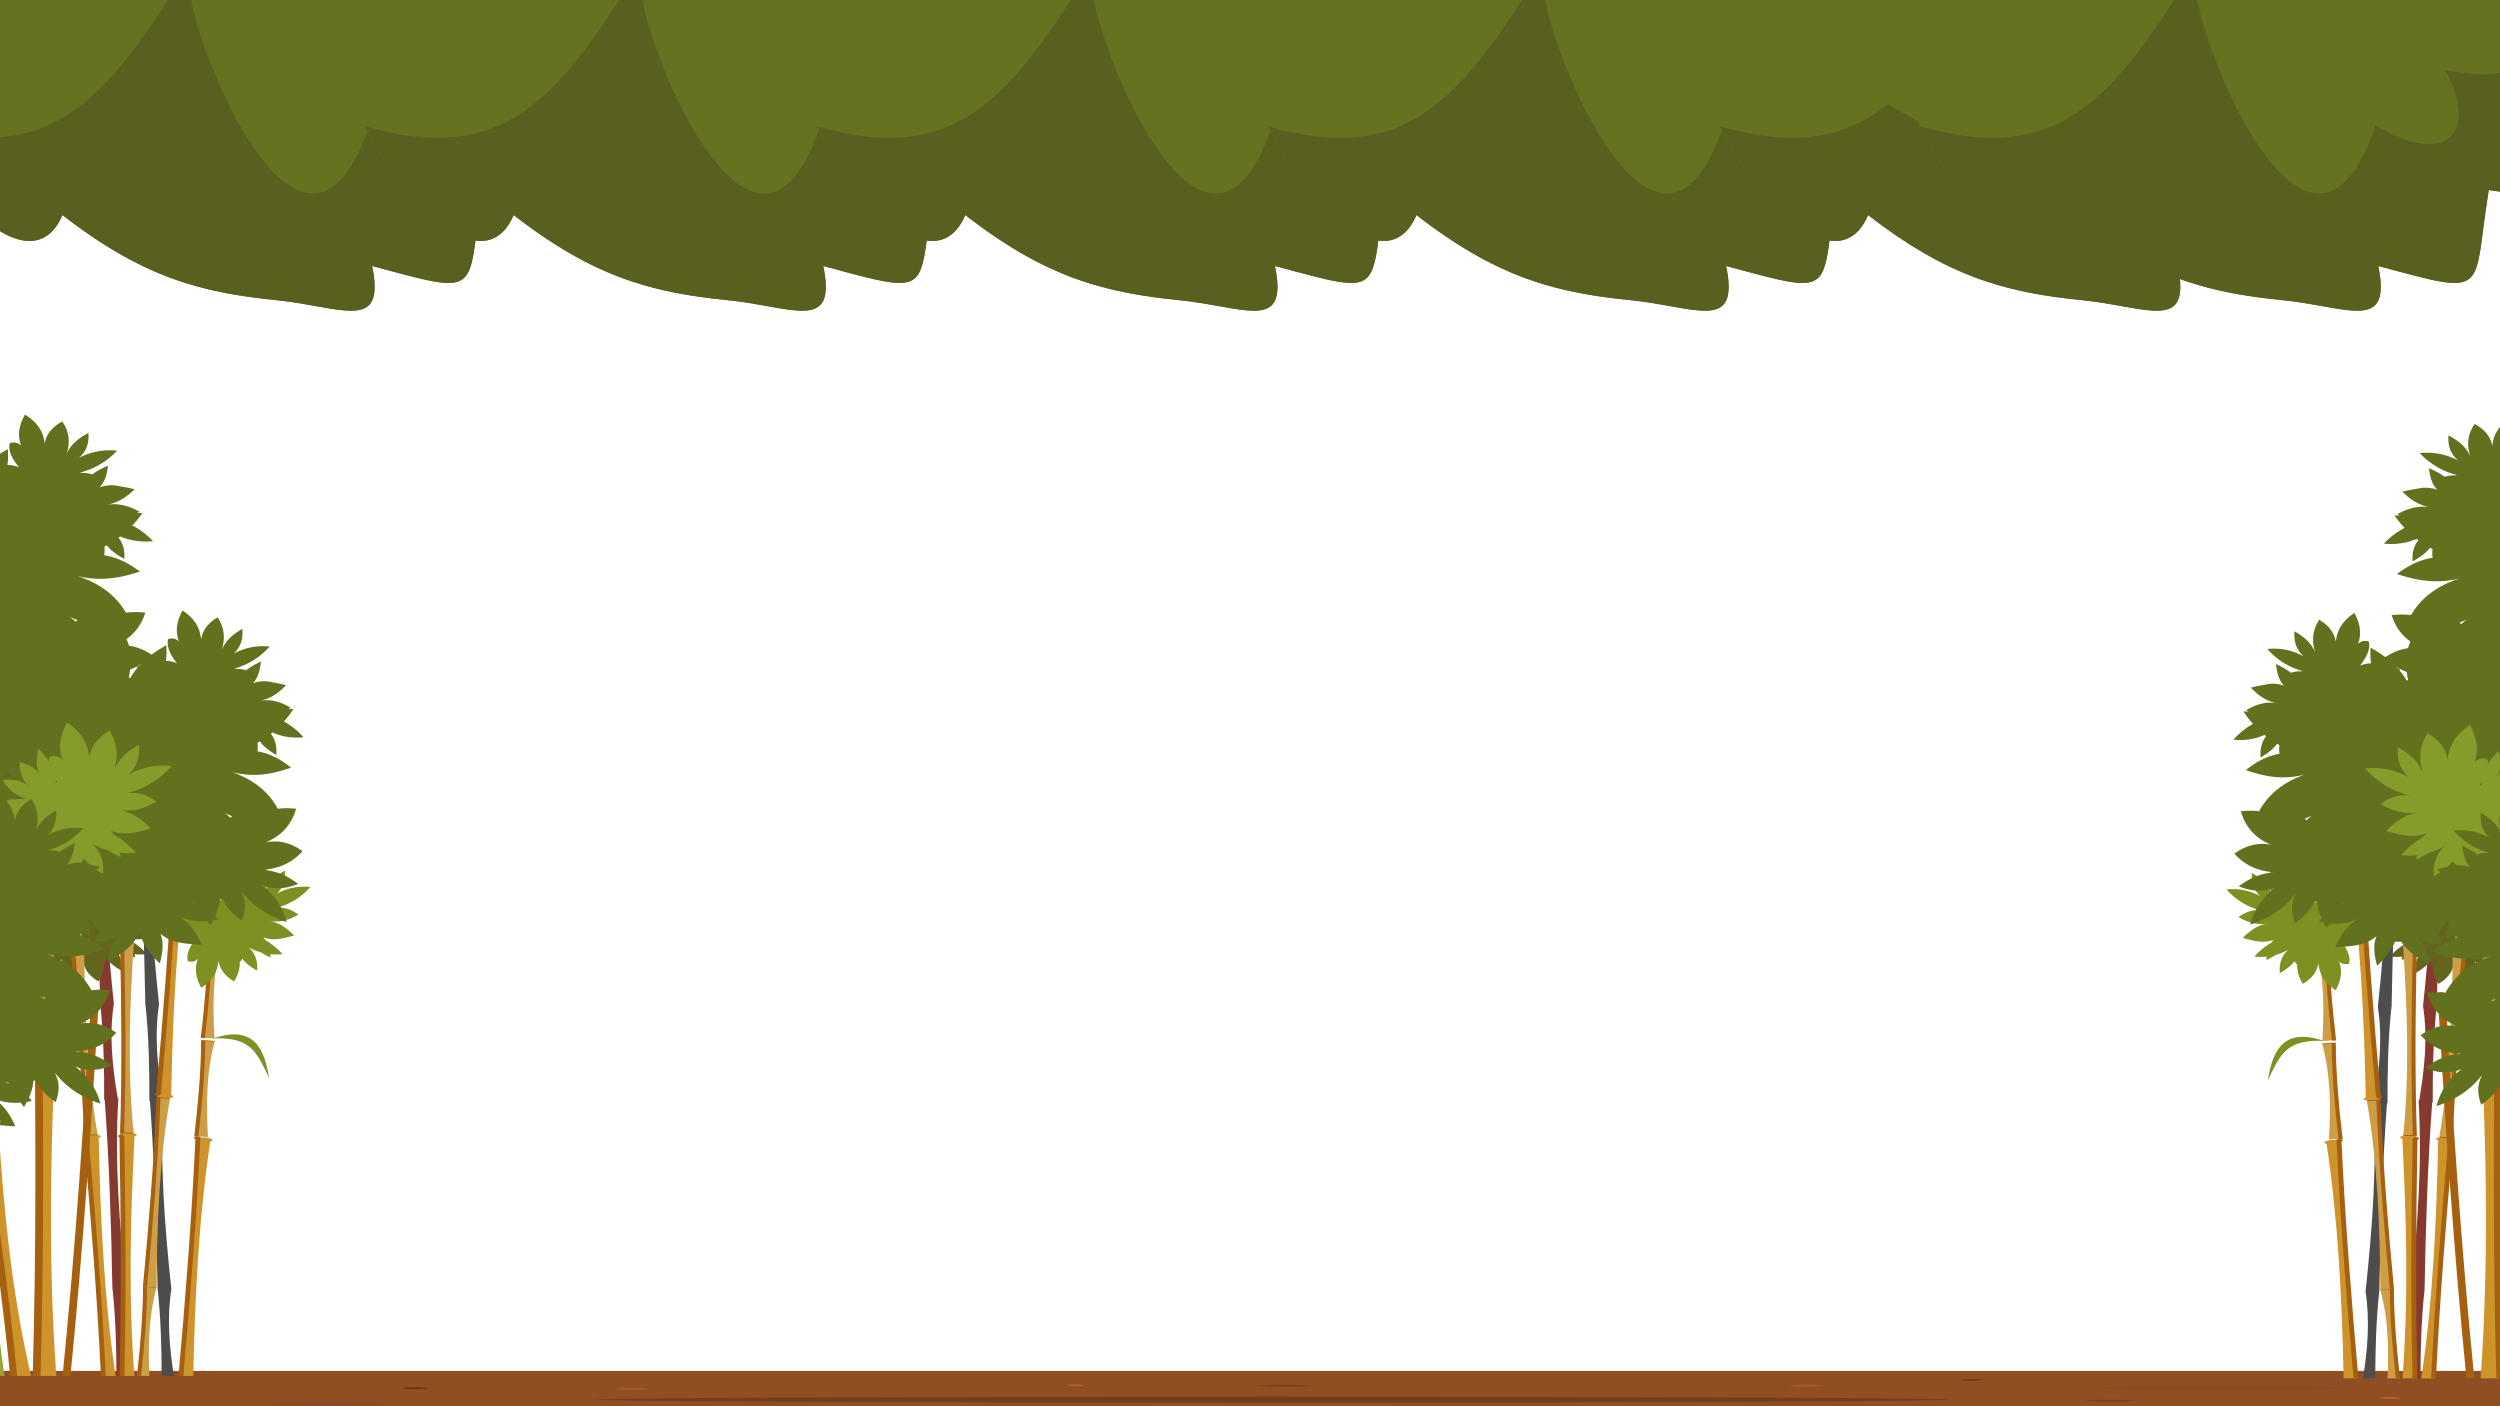 <svg xmlns="http://www.w3.org/2000/svg" preserveAspectRatio="none" viewBox="0 0 508 285.75"><path fill="#fff" d="M-4.536-1.512h520.85v313.72H-4.536z"/><g fill-rule="evenodd" stroke-width="1.167"><path fill="#667220" d="M-17.965 24.575c7.616 16.552 24.596 33.131 30.633 19.12 15.962 12.36 27.568 15.712 43.48 17.292 13.252 1.315 22.256 6.681 19.442-6.95 23.033 6.216 19.02 5.67 22.46-15.43 28.617 4.5 15.272-11.409 9.092-21.26 18.374-3.345 15.237-8.444 6.208-18.07 23.22-7.085-3.333-21.43-17.922-25.333 20.828-9.39 2.255-16.633-14.737-18.15-17.036-1.518-35.07 7.573-50.922 12.6C45.435-51.6 29.28-46.67 13.767-37.475-8.87-24.058-16.774-2.498-29.272 18.404l11.304 6.173"/><path fill="#585f1f" d="M-17.415 25.666c7.84 16.18 24.216 31.75 30.123 18.042 8.713 6.748 16.13 10.81 23.655 13.367l.002-.001C42.627 59.2 48.96 60.284 56.188 61c13.252 1.315 22.256 6.681 19.442-6.95 23.033 6.216 19.02 5.67 22.46-15.43 28.617 4.5 15.272-11.409 9.092-21.26 18.374-3.345 15.237-8.444 6.208-18.07 8.89-2.713 10.48-6.492 8.242-10.34-2 6.158-5 6.974-15.278 7.389 4.801 3.541 6.126 7.037-2.36 7.368 6.627 13.102-7.432 12.102-14.768 10.52 7.093 13.134-.231 19.81-14.152 11.217C60.537 68.558 34.169-2.05 38.674-7.201c-17.287 28.13-28.35 40.866-56.09 32.868"/><path fill="#667220" d="M73.714 24.575c7.617 16.552 24.596 33.131 30.634 19.12 15.962 12.36 27.567 15.712 43.48 17.292 13.252 1.315 22.255 6.681 19.442-6.95 23.032 6.216 19.02 5.67 22.459-15.43 28.617 4.5 15.272-11.409 9.092-21.26 18.375-3.345 15.237-8.444 6.208-18.07 23.22-7.085-3.333-21.43-17.922-25.333 20.829-9.39 2.255-16.633-14.737-18.15-17.035-1.518-35.07 7.573-50.922 12.6 15.667-19.994-.488-15.064-16.002-5.868-22.635 13.416-30.54 34.976-43.038 55.878l11.304 6.173"/><path fill="#585f1f" d="M74.264 25.666c7.84 16.18 24.217 31.75 30.123 18.042 8.713 6.748 16.13 10.81 23.656 13.367l.001-.001c6.262 2.126 12.596 3.21 19.824 3.927 13.252 1.315 22.255 6.681 19.441-6.95 23.033 6.216 19.021 5.67 22.46-15.43 28.617 4.5 15.272-11.409 9.092-21.26 18.374-3.345 15.237-8.444 6.208-18.07 8.89-2.713 10.48-6.492 8.243-10.34-2 6.158-5 6.974-15.278 7.389 4.8 3.541 6.126 7.037-2.36 7.368 6.626 13.102-7.432 12.102-14.769 10.52 7.094 13.134-.23 19.81-14.152 11.217-14.537 43.113-40.904-27.495-36.4-32.646-17.287 28.13-28.349 40.866-56.09 32.868"/><path fill="#667220" d="M165.49 24.575c7.617 16.552 24.596 33.131 30.634 19.12 15.962 12.36 27.567 15.712 43.48 17.292 13.252 1.315 22.255 6.681 19.441-6.95 23.033 6.216 19.021 5.67 22.46-15.43 28.617 4.5 15.272-11.409 9.092-21.26 18.374-3.345 15.237-8.444 6.208-18.07 23.22-7.085-3.333-21.43-17.922-25.333 20.829-9.39 2.255-16.633-14.737-18.15-17.036-1.518-35.07 7.573-50.922 12.6 15.667-19.994-.488-15.064-16.002-5.868-22.636 13.416-30.541 34.976-43.038 55.878l11.304 6.173"/><path fill="#585f1f" d="M166.04 25.666c7.84 16.18 24.216 31.75 30.123 18.042 8.713 6.748 16.13 10.81 23.655 13.367l.002-.001c6.262 2.126 12.596 3.21 19.823 3.927 13.253 1.315 22.256 6.681 19.442-6.95 23.033 6.216 19.02 5.67 22.46-15.43 28.617 4.5 15.272-11.409 9.092-21.26 18.374-3.345 15.237-8.444 6.208-18.07 8.89-2.713 10.48-6.492 8.242-10.34-2 6.158-4.999 6.974-15.277 7.389 4.8 3.541 6.126 7.037-2.36 7.368 6.626 13.102-7.433 12.102-14.769 10.52 7.094 13.134-.23 19.81-14.152 11.217-14.537 43.113-40.904-27.495-36.4-32.646-17.287 28.13-28.349 40.866-56.09 32.868"/><g><path fill="#667220" d="M257.17 24.575c7.616 16.552 24.596 33.131 30.633 19.12 15.962 12.36 27.567 15.712 43.48 17.292 13.252 1.315 22.256 6.681 19.442-6.95 23.033 6.216 19.02 5.67 22.46-15.43 28.617 4.5 15.272-11.409 9.092-21.26 18.374-3.345 15.237-8.444 6.207-18.07 23.22-7.085-3.333-21.43-17.922-25.333 20.83-9.39 2.256-16.633-14.737-18.15-17.035-1.518-35.07 7.573-50.921 12.6 15.666-19.994-.489-15.064-16.002-5.868-22.636 13.416-30.541 34.976-43.039 55.878l11.304 6.173"/><path fill="#585f1f" d="M257.72 25.666c7.839 16.18 24.216 31.75 30.123 18.042 8.712 6.748 16.129 10.81 23.655 13.367l.002-.001c6.261 2.126 12.596 3.21 19.823 3.927 13.252 1.315 22.256 6.681 19.442-6.95 23.033 6.216 19.02 5.67 22.46-15.43 28.617 4.5 15.271-11.409 9.092-21.26 18.374-3.345 15.236-8.444 6.207-18.07 8.89-2.713 10.48-6.492 8.243-10.34-2 6.158-5 6.974-15.278 7.389 4.8 3.541 6.126 7.037-2.36 7.368 6.627 13.102-7.432 12.102-14.768 10.52 7.093 13.134-.231 19.81-14.153 11.217C335.672 68.558 309.304-2.05 313.81-7.201c-17.287 28.13-28.35 40.866-56.09 32.868"/></g><g><path fill="#667220" d="M348.946 24.575c7.616 16.552 24.596 33.131 30.633 19.12 15.962 12.36 27.567 15.712 43.48 17.292 13.252 1.315 22.255 6.681 19.442-6.95 23.032 6.216 19.02 5.67 22.46-15.43 28.617 4.5 15.271-11.409 9.091-21.26 18.375-3.345 15.237-8.444 6.208-18.07 23.22-7.085-3.333-21.43-17.922-25.333 20.829-9.39 2.255-16.633-14.737-18.15-17.035-1.518-35.07 7.573-50.921 12.6 15.666-19.994-.489-15.064-16.002-5.868-22.636 13.416-30.542 34.976-43.04 55.878l11.305 6.173"/><path fill="#585f1f" d="M349.495 25.666c7.84 16.18 24.217 31.75 30.124 18.042 8.712 6.748 16.129 10.81 23.655 13.367l.001-.001c6.262 2.126 12.597 3.21 19.824 3.927 13.252 1.315 22.255 6.681 19.442-6.95 23.032 6.216 19.02 5.67 22.459-15.43 28.617 4.5 15.272-11.409 9.092-21.26 18.374-3.345 15.237-8.444 6.208-18.07 8.89-2.713 10.48-6.492 8.243-10.34-2 6.158-5 6.974-15.278 7.389 4.8 3.541 6.126 7.037-2.36 7.368 6.627 13.102-7.432 12.102-14.769 10.52 7.094 13.134-.23 19.81-14.152 11.217-14.537 43.113-40.904-27.495-36.4-32.646-17.287 28.13-28.349 40.866-56.09 32.868"/></g><g><path fill="#667220" d="M389.681 24.575c7.617 16.552 24.596 33.131 30.634 19.12 15.962 12.36 27.567 15.712 43.48 17.292 13.252 1.315 22.255 6.681 19.441-6.95 23.033 6.216 19.021 5.67 22.46-15.43 28.617 4.5 15.272-11.409 9.092-21.26 18.374-3.345 15.237-8.444 6.208-18.07 23.22-7.085-3.333-21.43-17.922-25.333 20.829-9.39 2.255-16.633-14.737-18.15-17.036-1.518-35.07 7.573-50.922 12.6 15.667-19.994-.488-15.064-16.002-5.868-22.635 13.416-30.54 34.976-43.038 55.878l11.304 6.173"/><path fill="#585f1f" d="M390.231 25.666c7.84 16.18 24.216 31.75 30.123 18.042 8.713 6.748 16.13 10.81 23.655 13.367l.002-.001c6.262 2.126 12.596 3.21 19.824 3.927 13.252 1.315 22.255 6.681 19.441-6.95 23.033 6.216 19.021 5.67 22.46-15.43 28.617 4.5 15.272-11.409 9.092-21.26 18.374-3.345 15.237-8.444 6.208-18.07 8.89-2.713 10.48-6.492 8.243-10.34-2 6.158-5 6.974-15.278 7.389 4.8 3.541 6.126 7.037-2.36 7.368 6.626 13.102-7.433 12.102-14.769 10.52 7.094 13.134-.23 19.81-14.152 11.217-14.537 43.113-40.904-27.495-36.4-32.646-17.287 28.13-28.349 40.866-56.09 32.868"/></g></g><g stroke-width=".597"><path fill="#914e23" d="M-7.41 288.364h531.8v-9.789H-7.41z"/><path fill="#733d1f" d="M258.51 285.01c-75.812 0-137.264-.269-137.264-.602 0-.332 61.456-.602 137.264-.602 75.812 0 137.268.27 137.268.602 0 .333-61.456.602-137.268.602"/><path fill="#8a4a23" d="M476.034 282.008c0 .253-11.04.458-24.662.458s-24.662-.205-24.662-.458 11.04-.457 24.662-.457 24.662.204 24.662.457M79.152 285.228c0 .253-5.52.457-12.332.457-6.81 0-12.33-.204-12.33-.457 0-.252 5.52-.457 12.33-.457 6.812 0 12.332.205 12.332.457"/><path fill="#78401f" d="M433.992 284.617c0 .105-2.301.19-5.143.19-2.84 0-5.143-.085-5.143-.19 0-.106 2.302-.19 5.143-.19 2.842 0 5.143.084 5.143.19M266.223 281.593c0 .106-2.3.191-5.142.191-2.84 0-5.144-.085-5.144-.19 0-.106 2.303-.191 5.144-.191s5.142.085 5.142.19"/><path fill="#63361c" d="M87.064 282.093c0 .106-1.19.192-2.657.192s-2.659-.086-2.659-.192c0-.106 1.192-.193 2.66-.193 1.466 0 2.656.087 2.656.193"/><path fill="#a05729" d="M128.267 282.514c-1.906 0-3.451-.125-3.451-.28 0-.155 1.545-.28 3.451-.28 1.906 0 3.452.125 3.452.28 0 .155-1.546.28-3.452.28M367.172 281.875c-1.906 0-3.451-.126-3.451-.28 0-.156 1.545-.281 3.451-.281 1.906 0 3.451.125 3.451.28 0 .155-1.545.28-3.45.28"/><path fill="#b56531" d="M487.903 284.04c0 .1-1 .182-2.233.182-1.232 0-2.23-.082-2.23-.182 0-.1.998-.18 2.23-.18 1.234 0 2.233.08 2.233.18M220.224 281.488c0 .094-.778.17-1.74.17-.96 0-1.74-.076-1.74-.17 0-.093.78-.17 1.74-.17.962 0 1.74.077 1.74.17M268.82 286.037c0 .093-.779.169-1.74.169s-1.742-.076-1.742-.17c0-.093.78-.169 1.742-.169s1.74.076 1.74.17"/><path fill="#63361c" d="M402.98 280.377c0 .088-.984.16-2.201.16-1.215 0-2.2-.072-2.2-.16 0-.088.985-.16 2.2-.16 1.217 0 2.2.072 2.2.16M182.978 286.318c0 .106-1.181.192-2.64.192-1.458 0-2.641-.086-2.641-.192 0-.105 1.183-.191 2.64-.191 1.46 0 2.641.086 2.641.191"/></g><g fill-rule="evenodd" stroke-width=".43"><path fill="#9ba22e" d="M-18.648 230.114c.044 16.506.564 33.004 3.205 49.481h-3.422c-.672-16.502-2.017-32.996-3.556-49.49-.279-.072-.447-.161-.454-.258-.023-.256 1.053-.475 2.389-.489 1.336-.014 2.435.18 2.453.435 0 .121-.225.233-.615.32"/><path fill="#877f1b" d="M-19.416 279.59c-.675-16.42-2.012-32.833-3.546-49.245-.28-.072-.446-.162-.452-.26-.024-.203.663-.384 1.615-.456-.156.065-.24.136-.236.21 0 .1.175.19.454.264 1.534 16.492 2.878 32.987 3.575 49.487h-1.41"/><path fill="#9ba740" d="M-25.6 188.404l3.796-.04c-.225 13.754.073 27.502 2.893 41.224l-3.799.041c-.36-13.748-1.516-27.488-2.89-41.225"/><path fill="#877f1b" d="M-25.763 188.311l1.189-.012c1.366 13.67 2.512 27.34 2.87 41.02l2.588-.027c.023.067.028.135.042.203l-3.798.04c-.363-13.747-1.515-27.488-2.89-41.224"/><path fill="#9ba740" d="M-27.018 167.595l3.796-.04c-.701 6.973-.879 13.94 1.465 20.88l-3.797.042c.114-6.968-.565-13.925-1.464-20.882"/><path fill="#877f1b" d="M-27.181 167.549l1.189-.014c.894 6.922 1.564 13.846 1.45 20.778l2.588-.028c0 .035.024.07.033.103l-3.797.042c.114-6.967-.564-13.926-1.464-20.882"/><path fill="#9ba22e" d="M-10.301 229.72c-1.757 16.54-3.038 33.121-2.161 49.875h-3.467c1.153-16.7 1.615-33.457 1.874-50.23-.27-.097-.426-.201-.422-.3 0-.255 1.096-.374 2.43-.266 1.331.108 2.403.403 2.392.659 0 .121-.25.21-.646.261"/><path fill="#877f1b" d="M-16.463 279.59c1.145-16.636 1.604-33.328 1.86-50.038-.269-.098-.424-.202-.421-.3 0-.204.702-.322 1.657-.305-.163.05-.254.113-.257.187 0 .1.154.205.422.304-.265 16.746-.725 33.475-1.847 50.152h-1.414"/><path fill="#9ba740" d="M-12.696 187.59l3.783.308c-1.717 13.665-2.912 27.372-1.595 41.285l-3.784-.308c1.132-13.712 1.474-27.488 1.596-41.285"/><path fill="#877f1b" d="M-12.859 187.474l1.184.097c-.123 13.726-.468 27.435-1.594 41.078l2.578.21c0 .068.023.137.023.206l-3.782-.308c1.13-13.712 1.474-27.488 1.595-41.285"/><path fill="#9ba740" d="M-11.86 166.735l3.783.308c-1.453 6.874-2.387 13.79-.807 20.91l-3.784-.307c.87-6.921.95-13.907.809-20.911"/><path fill="#877f1b" d="M-11.999 166.688l1.185.097c.137 6.969.054 13.92-.81 20.807l2.577.21c0 .036.023.07.023.105l-3.784-.306c.87-6.923.95-13.908.81-20.912"/><path fill="#863a2f" d="M26.178 279.59c-.942-5.946-1.477-11.907-.527-17.92h-.032c-1.359-12.833-2.349-25.68-1.57-38.587l-.14.007c-1.077-6.401-1.773-12.815-.75-19.29h-.032c-1.36-12.833-2.35-25.679-1.571-38.587l-2.672.092v.096h-.117c.95 12.87 1.343 25.757 1.578 38.651h.035c.68 6.476.81 12.97.787 19.469h.112c.936 12.788 1.324 25.595 1.56 38.409h.032c.619 5.876.784 11.769.79 17.666h2.507"/><path fill="#63651e" d="M28.317 184.544c3.039-.721 5.365-2.24 7.202-4.305-2.29-.24-4.575.126-6.854 1.372 1.457-1.32 1.827-2.956 1.702-4.737-1.562.906-3.04 1.952-3.933 3.99.776-2.377.402-4.395-.756-6.167-1.607.938-2.82 2.205-3.163 4.199-.175-2.278-1.346-4.11-3.516-5.497-.997 1.844-1.45 3.769-.693 5.866-.526-.543-1.2-.695-2.018-.46a3.024 3.024 0 0 0-.096.736c-.441-.698-1.008-1.378-1.682-2.043-.304 1.459-.477 2.885.267 4.096-.626-.97-1.794-1.56-3.207-1.975 0 1.432.313 2.73 1.365 3.736-1.259-.95-2.639-1.05-4.053-.91.738 1.367 1.982 2.376 3.73 3.028a10.43 10.43 0 0 0-1.845.02l-.922-.05c.058.05.116.102.172.153-2.235.4-4.13 1.542-5.846 3.08l4.025-.218-1.738 2.057c2.07.698 4.047.948 5.816.214-1.272 1.605-2.028 3.155-1.656 4.585.818.236 1.49.082 2.018-.46-.756 2.098-.305 4.022.693 5.866 2.17-1.387 3.34-3.219 3.515-5.497.345 1.994 1.556 3.261 3.163 4.199.768-1.175 1.191-2.457 1.163-3.881.19-.235.368-.473.53-.711.843 1.072 1.898 1.779 2.997 2.415.126-1.78-.245-3.417-1.702-4.737.825.452 1.654.789 2.482 1.022.598.382 1.26.729 1.975 1.043a21.62 21.62 0 0 0-.093-.684c.829.085 1.658.078 2.49-.01a13.834 13.834 0 0 0-3.462-2.84 4.757 4.757 0 0 0-.455-.582c2.236.87 4.243.121 6.29-.353-1.367-1.417-2.921-2.607-5.153-2.988 2.188.444 4.154-.173 6.02-1.272-1.275-.892-2.656-1.63-4.772-1.3zm-11.083-2.13c.07.105.142.21.214.315-.065.09-.128.18-.188.271 0-.197 0-.392-.028-.586M6.043 161.806c3.039-.722 5.365-2.242 7.202-4.306-2.289-.239-4.575.125-6.854 1.373 1.457-1.32 1.827-2.957 1.703-4.738-1.563.906-3.04 1.952-3.933 3.99.775-2.376.402-4.394-.756-6.167-1.607.938-2.82 2.205-3.164 4.2-.173-2.278-1.346-4.11-3.515-5.498-.998 1.844-1.45 3.768-.694 5.866-.525-.542-1.2-.696-2.018-.46a3.03 3.03 0 0 0-.095.737c-.44-.7-1.008-1.38-1.682-2.043-.304 1.457-.477 2.883.268 4.095-.627-.971-1.795-1.56-3.207-1.974 0 1.43.312 2.728 1.364 3.735-1.259-.948-2.638-1.048-4.053-.91.739 1.368 1.982 2.376 3.731 3.029-.64-.049-1.254-.04-1.845.018l-.925-.05c.06.053.116.104.175.154-2.235.4-4.13 1.542-5.846 3.081l4.024-.219-1.736 2.057c2.07.698 4.047.948 5.815.215-1.272 1.604-2.028 3.154-1.656 4.585.819.235 1.491.083 2.019-.46-.757 2.098-.306 4.021.692 5.865 2.17-1.386 3.341-3.219 3.515-5.496.344 1.993 1.556 3.26 3.163 4.198.768-1.174 1.192-2.457 1.163-3.88a9.5 9.5 0 0 0 .53-.713c.843 1.073 1.899 1.78 2.998 2.417.125-1.781-.246-3.418-1.704-4.738.827.453 1.655.788 2.484 1.022.597.382 1.259.729 1.975 1.043-.028-.23-.058-.457-.093-.684.827.086 1.657.078 2.49-.009a13.85 13.85 0 0 0-3.465-2.842 4.582 4.582 0 0 0-.453-.58c2.237.87 4.243.12 6.289-.353-1.366-1.417-2.92-2.607-5.152-2.988 2.189.442 4.155-.174 6.02-1.273-1.275-.891-2.655-1.63-4.771-1.3zm-11.083-2.13l.214.314c-.065.09-.128.18-.188.27 0-.196 0-.39-.028-.584"/><path fill="#4f4c4c" d="M35.338 279.59c-.928-5.891-1.443-11.797-.502-17.753h-.032c-1.359-12.834-2.349-25.68-1.57-38.59l-.14.007c-1.076-6.401-1.775-12.815-.751-19.288h-.03c-1.36-12.834-2.35-25.68-1.572-38.59l-2.672.091v.097h-.117c.951 12.869 1.343 25.756 1.578 38.65h.035c.68 6.476.81 12.97.788 19.47l.11-.007c.936 12.788 1.325 25.596 1.56 38.409h.032c.612 5.822.78 11.659.79 17.5h2.482"/><path fill="#ce942b" d="M27.34 230.905c-.82 16.226-1.273 32.452-.023 48.679h-2.626c.407-16.242.278-32.483 0-48.725-.19-.07-.304-.156-.304-.248 0-.24.763-.433 1.703-.433.942 0 1.704.193 1.704.433 0 .113-.17.216-.448.293"/><path fill="#a56110" d="M24.295 279.59c.4-16.167.27-32.336-.024-48.501-.193-.07-.306-.156-.306-.248 0-.192.485-.354 1.16-.412-.114.06-.177.125-.177.196 0 .093.112.18.306.25.279 16.238.41 32.476.024 48.716h-.996"/><path fill="#ce9e47" d="M24.504 191.752h2.673c-.837 12.892-1.307 25.784 0 38.676h-2.673c.422-12.892.29-25.784 0-38.676"/><path fill="#a56110" d="M24.388 191.659h.837c.287 12.828.418 25.656 0 38.486h1.82c0 .064.024.128.024.19h-2.674c.425-12.891.29-25.783 0-38.676"/><path fill="#ce9e47" d="M24.527 172.222h2.674c-.838 6.53-1.308 13.06 0 19.59h-2.674c.422-6.53.29-13.06 0-19.59"/><path fill="#a56110" d="M24.41 172.175h.837c.286 6.498.418 12.997 0 19.494h1.821c0 .033 0 .065.023.098H24.42c.424-6.53.29-13.061 0-19.591"/><path fill="#ce942b" d="M20.063 231.23c.34 16.172 1.042 32.32 3.427 48.367h-2.605c-.758-16.108-2.04-32.184-3.473-48.25-.198-.059-.317-.137-.324-.229-.023-.239.73-.478 1.67-.536.94-.056 1.715.092 1.73.33 0 .112-.153.226-.425.32"/><path fill="#a56110" d="M20.505 279.59c-.76-16.025-2.036-32.02-3.461-48.004-.198-.059-.316-.138-.325-.229-.023-.19.46-.382 1.128-.48-.109.065-.167.135-.162.205 0 .093.125.173.323.232 1.428 16.076 2.712 32.162 3.489 48.276h-.993"/><path fill="#ce9e47" d="M14.437 192.31l2.667-.16c.086 12.914.54 25.807 2.765 38.592l-2.668.162c-.499-12.89-1.554-25.747-2.764-38.595"/><path fill="#a56110" d="M14.32 192.24l.837-.05c1.203 12.783 2.25 25.575 2.747 38.403l1.817-.111c0 .064.023.127.032.191l-2.669.162c-.498-12.89-1.553-25.747-2.765-38.595"/><path fill="#ce9e47" d="M13.065 172.826l2.667-.162c-.368 6.568-.37 13.112 1.4 19.549l-2.667.162c-.044-6.542-.644-13.05-1.4-19.549"/><path fill="#a56110" d="M12.949 172.78l.836-.05c.751 6.467 1.345 12.943 1.389 19.452l1.818-.11c0 .032.023.064.026.096l-2.67.161c-.044-6.54-.643-13.05-1.4-19.549"/><path fill="#ce942b" d="M34.78 222.512c.343-16.31 1.054-32.6 3.49-48.781.286-.061.465-.153.473-.267.024-.24-.73-.479-1.669-.536-.939-.057-1.714.091-1.732.33 0 .092.1.184.289.266-.753 16.317-2.05 32.601-3.503 48.874-.197.058-.315.136-.321.229-.023.238.73.479 1.669.535.938.058 1.714-.09 1.73-.33 0-.112-.153-.225-.426-.32"/><path fill="#a56110" d="M35.99 172.664c-.6.032-1.024.157-1.037.334 0 .092.1.185.289.266-.754 16.316-2.051 32.601-3.503 48.874-.198.059-.316.137-.322.229-.023.19.458.382 1.127.48-.107-.065-.168-.135-.163-.205 0-.092.128-.173.324-.232 1.467-16.5 2.781-33.012 3.55-49.555-.133-.059-.226-.124-.266-.19"/><path fill="#ce9e47" d="M29.154 261.409l2.666.162c.086-12.915.541-25.808 2.766-38.593l-2.667-.162c-.499 12.89-1.555 25.747-2.765 38.593"/><path fill="#a56110" d="M29.038 261.502l.834.05c1.203-12.783 2.251-25.575 2.747-38.402l1.817.11c0-.064.024-.127.033-.19l-2.669-.161c-.498 12.89-1.552 25.744-2.763 38.592"/><path fill="#ce9e47" d="M30.363 279.59c-.284-6.073-.163-12.122 1.475-18.08l-2.667-.161c-.04 6.103-.567 12.178-1.252 18.241h2.444"/><path fill="#a56110" d="M28.666 279.59c.672-6.001 1.188-12.012 1.228-18.052l1.819.11c0-.032.023-.063.025-.095l-2.667-.162c-.042 6.09-.565 12.15-1.247 18.2h.842"/><path fill="#ce942b" d="M39.267 279.59c.353-15.933 1.087-31.845 3.464-47.655.286-.06.468-.153.475-.267.023-.24-.73-.48-1.67-.536-.939-.056-1.715.091-1.73.33 0 .092.1.184.286.266-.737 15.979-1.996 31.927-3.412 47.863h2.587"/><path fill="#a56110" d="M40.453 230.882c-.598.031-1.024.158-1.035.334 0 .092.1.184.286.267-.74 16.06-2.008 32.087-3.432 48.109h.988c1.432-16.157 2.707-32.322 3.46-48.52-.134-.06-.227-.124-.267-.19"/><path fill="#ce9e47" d="M39.593 230.882l2.667.162c-.368-6.567-.37-13.112 1.4-19.549l-2.667-.162c-.044 6.543-.644 13.05-1.4 19.549"/><path fill="#a56110" d="M39.477 230.928l.835.051c.75-6.466 1.346-12.942 1.388-19.45l1.819.11c0-.033.023-.066.025-.098l-2.667-.161c-.044 6.542-.644 13.05-1.4 19.549"/><path fill="#ce9e47" d="M40.918 210.863l2.67.162c-.37-6.567-.37-13.111 1.4-19.548l-2.668-.162c-.044 6.542-.646 13.05-1.402 19.548"/><path fill="#a56110" d="M40.802 210.91l.837.051c.75-6.467 1.345-12.942 1.388-19.452l1.817.11c0-.032.023-.064.028-.095l-2.669-.162c-.042 6.542-.644 13.05-1.4 19.548"/><path fill="#7d9021" d="M55.868 184.544c3.039-.721 5.363-2.24 7.2-4.305-2.288-.24-4.574.126-6.854 1.372 1.458-1.32 1.828-2.956 1.705-4.737-1.563.906-3.041 1.952-3.935 3.99.775-2.377.404-4.395-.756-6.167-1.607.938-2.82 2.205-3.164 4.199-.174-2.278-1.344-4.11-3.513-5.497-1 1.844-1.45 3.769-.693 5.866-.528-.543-1.2-.695-2.02-.46a3.024 3.024 0 0 0-.096.736c-.44-.698-1.007-1.378-1.68-2.043-.306 1.459-.479 2.885.266 4.096-.627-.97-1.795-1.56-3.207-1.975 0 1.432.313 2.73 1.365 3.736-1.26-.95-2.64-1.05-4.052-.91.737 1.367 1.981 2.376 3.731 3.028-.64-.049-1.256-.04-1.847.02l-.923-.05.174.153c-2.236.4-4.131 1.542-5.845 3.08l4.023-.218-1.737 2.057c2.07.698 4.046.948 5.815.214-1.27 1.605-2.028 3.155-1.656 4.585.82.236 1.493.082 2.019-.46-.755 2.098-.305 4.022.693 5.866 2.169-1.387 3.342-3.219 3.514-5.497.345 1.994 1.558 3.261 3.164 4.199.767-1.175 1.19-2.457 1.164-3.881.19-.235.366-.473.53-.711.84 1.072 1.898 1.779 2.998 2.415.123-1.78-.247-3.417-1.705-4.737.826.452 1.654.789 2.483 1.022.599.382 1.26.729 1.975 1.043a21.62 21.62 0 0 0-.093-.684c.83.085 1.66.078 2.49-.01a13.834 13.834 0 0 0-3.463-2.84 4.38 4.38 0 0 0-.455-.582c2.238.87 4.244.121 6.29-.353-1.366-1.417-2.92-2.607-5.151-2.988 2.187.444 4.153-.173 6.019-1.272-1.276-.892-2.656-1.63-4.77-1.3zm-11.083-2.13c.07.105.14.21.214.315-.062.09-.128.18-.188.271 0-.197 0-.392-.026-.586"/><path fill="#a56110" d="M12.716 279.59c2.59-25.802 4.333-51.659 5.834-77.529-.3-.132-.47-.28-.458-.427.024-.306.819-.515 1.903-.54-.186.083-.296.182-.304.294 0 .149.158.3.458.433-1.51 25.951-3.26 51.887-5.831 77.771h-1.602"/><path fill="#ce942b" d="M11.81 201.842c-1.412 25.91-2.24 51.825-.364 77.744H7.27c.744-25.943.634-51.887.283-77.832-.31-.114-.49-.25-.49-.398 0-.384 1.228-.692 2.737-.687 1.51.007 2.733.32 2.731.705 0 .18-.274.345-.72.467"/><path fill="#a56110" d="M6.648 279.59c.734-25.823.625-51.65.272-77.475-.307-.114-.489-.252-.489-.4 0-.306.783-.563 1.864-.653-.182.094-.284.2-.284.312 0 .15.179.289.487.404.348 25.94.457 51.878-.255 77.813H6.648"/><path fill="#ce9e47" d="M7.485 139.021l4.29.014c-1.425 20.677-2.257 41.357-.242 62.045l-4.289-.014c.761-20.68.627-41.362.24-62.045"/><path fill="#a56110" d="M7.299 138.858l1.343.007c.38 20.58.51 41.16-.247 61.736l2.922.012c0 .102.023.205.028.306l-4.288-.014c.76-20.679.626-41.361.241-62.042"/><path fill="#ce9e47" d="M7.648 107.68l4.29.014c-1.384 10.472-2.177 20.944-.123 31.427l-4.288-.014c.72-10.473.546-20.95.12-31.427"/><path fill="#a56110" d="M7.485 107.61l1.344.007c.42 10.425.587 20.85-.128 31.271l2.922.01c0 .052.023.104.028.156l-4.289-.014c.721-10.474.546-20.95.123-31.427"/><path fill="#61711d" d="M3.346 158.62a27.759 27.759 0 0 0-2.299-1.09c-.079-.403-.179-.809-.3-1.217l.1-.1c.648 1.033 1.507 1.643 2.452 2.078 0 .11.025.22.048.33zm3.266 40.507c2.688-4.015 4.672-8.426 5.68-13.386.525-.011.976-.214 1.358-.608-.809 2.249-.327 4.309.743 6.285 1.93-1.233 3.122-2.796 3.578-4.687.202.075.403.145.607.207.39.889.981 1.61 1.71 2.219-.438.625-.788 1.327-1.08 2.083 2.054.071 3.877-.19 5.19-1.184-1.59 1.255-2.094 3.188-2.443 5.22 3.142-1.481 5.41-3.405 6.398-5.977.5 2.323 1.977 4.456 4.118 6.456.536-2.054.905-4.092.126-6.019 2.469 2.103 5.466 1.996 8.373 2.263-1.054-2.436-2.472-4.66-5.18-6.122 1.965 1.143 4.073 1.456 6.266 1.28.226.295.454.591.673.89.202-.344.4-.692.58-1.042.324-.051.647-.11.973-.179-.172-.247-.352-.49-.537-.726.474-1.078.807-2.196.903-3.384.167-.036.336-.074.503-.115.804 1.788 2.241 3.228 4.02 4.484.618-1.818 1.004-3.683-.135-5.858l.07-.034c2.409 3.049 5.531 4.992 9.148 6.167-.738-2.857-2.33-5.424-5.17-7.57 2.555 1.126 5.049.8 7.512-.187-2.017-1.445-4.196-2.726-7.501-2.837 3.73-.189 6.413-1.585 8.378-3.809-2.084-1.484-4.45-2.34-7.435-1.815 3.144-1.28 5.189-3.546 6.132-6.798-1.267-.135-2.51-.153-3.716 0-1.793-3.285-4.744-5.86-9.298-7.454 4.727 1.211 8.433.306 11.99-.901-2.062-1.661-4.294-2.886-6.843-3.316.076-.564.086-1.15.023-1.759.16-.09.317-.183.472-.275.923 1.25 2.111 2.051 3.35 2.768.11-1.575-.142-3.045-1.112-4.305.11-.086.216-.172.322-.259 2.098.923 4.202 1.18 6.307.96-1.135-1.277-2.446-2.358-3.976-3.194a21.62 21.62 0 0 0 1.952-2.55c-.345.008-.688.023-1.029.043.151-.099.303-.201.45-.305-2-1.177-4.106-1.838-6.448-1.363 2.388-.409 4.054-1.683 5.517-3.201-.421-.098-.841-.206-1.26-.31l-2.585-.476c-.933-.068-1.891.019-2.891.408 1.118-1.212 1.43-2.785 1.627-4.408-1.151.507-2.172 1.09-3.03 1.765a5.796 5.796 0 0 0-2.213-.293c-.023-.034-.025-.067-.037-.1 2.927-.83 5.208-2.38 7.037-4.437-2.452-.257-4.9.135-7.343 1.47 1.562-1.414 1.959-3.167 1.826-5.075-1.674.97-3.256 2.092-4.214 4.275.83-2.547.43-4.709-.812-6.606-1.72 1.003-3.017 2.362-3.388 4.497-.186-2.44-1.44-4.402-3.764-5.889-1.07 1.977-1.552 4.037-.744 6.285-.563-.582-1.284-.746-2.162-.492-.4 1.531.414 3.192 1.775 4.91a6.364 6.364 0 0 0-2.236-.47c.14-1.031.153-2.098.076-3.192-1.028.596-2.039 1.223-2.998 1.937a18.212 18.212 0 0 0-2.503-.697l1.32 1.65c-.476.415-.933.86-1.365 1.346l-.418-.034c.032.132.067.265.104.395a14.802 14.802 0 0 0-2.221 3.6c1.023-3.137 1.073-5.97.347-8.56l-1.004-2.561a16.092 16.092 0 0 0-.897-1.549c-3.3 1.926-5.792 4.53-6.498 8.627-.357-4.68-2.763-8.445-7.22-11.294-2.052 3.79-2.978 7.742-1.425 12.052a3.788 3.788 0 0 0-1.458-.96 7.742 7.742 0 0 0-.993-2.149c-1.721 1.004-3.02 2.363-3.389 4.498-.186-2.44-1.44-4.403-3.764-5.889-1.07 1.976-1.553 4.037-.743 6.285-.565-.58-1.286-.746-2.163-.493-.399 1.533.413 3.193 1.775 4.911-.834-.345-1.71-.486-2.618-.474-1.455-.955-3.17-1.558-5.043-1.948l1.982 2.476c-.184.055-.367.114-.552.176l.415.491-2.308-.181c.15.604.33 1.18.553 1.72l-1.109-.06c.59.528 1.2 1.013 1.834 1.443a5.84 5.84 0 0 0 1.904 1.829c-2.31-.115-4.265.163-5.446 1.304.247.816.79 1.282 1.626 1.401-2.49.598-4.105 2.092-5.325 3.994 2.62.984 5.093.885 7.42-.3-.451.373-.821.766-1.12 1.175-.177-.007-.353-.014-.53-.019.089.136.18.27.271.403-.664 1.079-.893 2.262-.88 3.505 1.122-.036 2.196-.243 3.213-.659a20.526 20.526 0 0 0 1.712 1.564c-.062.57-.072 1.137-.062 1.703.458-.237.89-.495 1.286-.78a23.119 23.119 0 0 0 4.46 2.424c.084.107.17.214.256.32-3.816-.27-6.95 1.185-9.764 3.451 2.982 1.012 6.067 1.812 9.77 1.33l.281.352c-.535.246-1.045.51-1.528.788l-.718-.056c.035.142.072.283.11.422-2.823 1.782-4.713 4.135-5.9 6.918 1.182.398 2.374.691 3.578.84-1.633.758-2.81 1.982-3.753 3.45 2.62.985 5.093.885 7.42-.3-1.302 1.079-1.929 2.319-2.156 3.656a98.46 98.46 0 0 0-3.446 3.473 61.74 61.74 0 0 0 3.653-2.08c.279-.016.556-.044.83-.084a16.68 16.68 0 0 0-.068 2.677 24.947 24.947 0 0 0 3.802-.975c-.023.336-.023.671 0 1.005 1.128-.583 2.09-1.293 2.763-2.223.343-.19.681-.393 1.01-.608.06.355.136.699.23 1.034a95.941 95.941 0 0 0-7.096 10.885c2.973-2.602 5.669-5.468 8.025-8.662.38.666.835 1.288 1.358 1.87.562-1.617.834-3.266.74-4.95.28-.445.553-.897.818-1.353.266.418.646.8 1.143 1.147-1.965 4.241-3.568 8.685-4.691 13.399zm2.48-15.87c-.054.063-.106.126-.157.189 0-.037-.023-.076-.03-.114l.133-.15c.023.024.032.05.053.075zm9.057 2.376v-.104c0 .03.024.059.024.088zm4.568 1.416v-.032c.065-.019.133-.04.198-.063-.07.03-.138.063-.205.096zM.629 163.667c.111.042.225.086.341.128-.123-.017-.247-.03-.37-.042 0-.029.023-.057.028-.086zm-.1-8.038v.026c0-.023-.023-.045-.023-.067 0 .014.023.027.023.04zm30.378-15.402c0-.012.024-.023.033-.034l.065.039c-.033 0-.065 0-.1-.007zm8.693 42.896c.023.048.032.095.049.143a9.265 9.265 0 0 0-.918-.2c.292.025.581.044.868.057zm7.222-16.929a16.958 16.958 0 0 0-1.085-.964c.474.238.947.443 1.416.619-.111.112-.22.226-.331.345"/><path fill="#859b2a" d="M25.62 161.201c3.923-.932 6.925-2.893 9.296-5.559-2.954-.308-5.905.163-8.85 1.773 1.882-1.705 2.36-3.818 2.201-6.116-2.016 1.17-3.926 2.52-5.079 5.151 1.003-3.069.52-5.674-.976-7.961-2.074 1.21-3.64 2.846-4.083 5.421-.226-2.941-1.736-5.307-4.537-7.097-1.29 2.38-1.871 4.864-.895 7.573-.68-.7-1.55-.9-2.609-.594-.081.312-.12.629-.12.95-.57-.901-1.3-1.78-2.17-2.637-.394 1.881-.619 3.723.343 5.288-.807-1.254-2.315-2.014-4.14-2.55-.023 1.848.404 3.523 1.763 4.823-1.627-1.225-3.408-1.353-5.232-1.174.951 1.764 2.558 3.066 4.815 3.909a13.584 13.584 0 0 0-2.382.023l-1.191-.065c.072.068.148.133.223.199-2.886.516-5.333 1.99-7.547 3.977l5.195-.282-2.243 2.655c2.672.9 5.225 1.224 7.507.277-1.64 2.071-2.618 4.072-2.139 5.918 1.06.305 1.928.107 2.607-.593-.975 2.708-.394 5.192.895 7.573 2.803-1.79 4.315-4.156 4.539-7.097.444 2.574 2.008 4.21 4.084 5.421.991-1.517 1.536-3.172 1.5-5.01.247-.304.475-.61.685-.919 1.086 1.385 2.45 2.297 3.868 3.119.16-2.3-.317-4.412-2.2-6.117a15.324 15.324 0 0 0 3.208 1.32c.772.494 1.625.94 2.548 1.347a21.71 21.71 0 0 0-.12-.883c1.07.11 2.141.101 3.213-.011-1.288-1.448-2.762-2.688-4.47-3.668a5.824 5.824 0 0 0-.586-.75c2.888 1.122 5.478.157 8.118-.456-1.761-1.829-3.768-3.365-6.65-3.857 2.825.572 5.364-.224 7.773-1.642-1.646-1.152-3.429-2.105-6.16-1.68zm-14.308-2.75c.089.135.182.271.278.406a8.173 8.173 0 0 0-.242.35c0-.255 0-.506-.035-.756"/><path fill="#7d9021" d="M43.336 211.003c8.166-2.79 10.384 1.976 11.337 8.029-2.578-5.39-3.766-8.332-11.337-8.029"/><path fill="#61711d" d="M-34.505 195.518a27.5 27.5 0 0 0-2.299-1.091 12.531 12.531 0 0 0-.298-1.217l.1-.1c.646 1.034 1.504 1.643 2.45 2.078 0 .11.027.22.048.33zm3.268 40.507c2.688-4.015 4.672-8.427 5.677-13.387.526-.012.98-.214 1.36-.607-.809 2.247-.326 4.308.744 6.284 1.928-1.233 3.12-2.796 3.577-4.687.2.074.402.144.607.207.391.89.982 1.611 1.71 2.218a9.68 9.68 0 0 0-1.078 2.084c2.054.07 3.874-.19 5.188-1.184-1.59 1.255-2.094 3.189-2.443 5.22 3.143-1.48 5.41-3.405 6.397-5.976.502 2.323 1.977 4.454 4.12 6.455.534-2.054.905-4.092.126-6.018 2.469 2.101 5.466 1.995 8.373 2.262-1.053-2.436-2.472-4.66-5.182-6.122 1.966 1.143 4.074 1.456 6.267 1.279.228.296.453.592.673.891.205-.344.399-.691.582-1.042.321-.051.647-.111.972-.18-.172-.245-.351-.489-.537-.726.474-1.077.808-2.195.902-3.383.17-.036.338-.074.505-.115.802 1.787 2.24 3.228 4.017 4.484.619-1.818 1.007-3.683-.132-5.859l.067-.032c2.41 3.048 5.532 4.99 9.149 6.165-.738-2.856-2.33-5.424-5.17-7.57 2.557 1.127 5.048.8 7.513-.186-2.018-1.446-4.194-2.726-7.503-2.838 3.733-.188 6.415-1.584 8.38-3.808-2.084-1.484-4.45-2.34-7.436-1.815 3.145-1.28 5.189-3.545 6.132-6.798-1.267-.135-2.508-.153-3.715.007-1.794-3.286-4.745-5.862-9.298-7.456 4.728 1.212 8.433.308 11.99-.9-2.061-1.661-4.296-2.887-6.845-3.316a7.27 7.27 0 0 0 .024-1.759c.16-.09.319-.182.474-.276.922 1.251 2.11 2.052 3.348 2.769.111-1.574-.142-3.044-1.112-4.305.11-.086.217-.172.323-.26 2.1.924 4.2 1.181 6.308.961-1.136-1.277-2.447-2.359-3.978-3.193a21.47 21.47 0 0 0 1.951-2.552c-.343.01-.686.024-1.028.044.153-.1.302-.2.452-.305-2-1.178-4.107-1.838-6.449-1.363 2.39-.409 4.055-1.683 5.517-3.2-.421-.098-.84-.207-1.262-.312l-2.583-.475c-.934-.067-1.891.018-2.892.407 1.117-1.212 1.43-2.783 1.629-4.407-1.152.506-2.174 1.09-3.031 1.766a5.801 5.801 0 0 0-2.214-.295c-.023-.032-.026-.066-.037-.1 2.926-.83 5.21-2.38 7.039-4.436-2.453-.256-4.902.134-7.344 1.47 1.562-1.414 1.958-3.167 1.825-5.075-1.672.97-3.257 2.091-4.213 4.275.832-2.546.43-4.708-.81-6.607-1.721 1.004-3.02 2.362-3.389 4.499-.186-2.441-1.442-4.404-3.764-5.89-1.07 1.977-1.553 4.037-.744 6.284-.564-.581-1.285-.745-2.164-.492-.397 1.532.415 3.193 1.775 4.912a6.353 6.353 0 0 0-2.235-.471 15.82 15.82 0 0 0 .077-3.192c-1.03.597-2.041 1.223-3 1.936a18.167 18.167 0 0 0-2.502-.695l1.32 1.648c-.476.415-.932.861-1.366 1.346l-.416-.034a17 17 0 0 0 .102.396 14.798 14.798 0 0 0-2.22 3.601c1.024-3.138 1.073-5.97.346-8.56l-1.003-2.563a16.286 16.286 0 0 0-.897-1.548c-3.302 1.926-7.784 5.442-8.492 9.538-1.447-4.295-2.264-8.829-5.227-12.205-2.052 3.79-1.724 8.54-.172 12.849-.438-.45-2.176-1.567-2.713-1.757a7.67 7.67 0 0 0-.991-2.149c-1.723 1.005-3.02 2.363-3.389 4.5-.186-2.441-1.442-4.404-3.764-5.89-1.07 1.976-1.554 4.036-.743 6.284-.565-.581-1.287-.746-2.165-.493-.397 1.533.413 3.193 1.775 4.912-.833-.346-1.708-.488-2.616-.474-1.455-.957-3.17-1.56-5.044-1.948l1.982 2.476a16.39 16.39 0 0 0-.552.174l.415.492-2.307-.18c.149.603.33 1.18.553 1.718l-1.11-.06c.59.53 1.2 1.014 1.836 1.444a5.833 5.833 0 0 0 1.901 1.83c-2.308-.116-4.263.162-5.444 1.303.247.815.789 1.282 1.627 1.4-2.49.599-4.108 2.093-5.327 3.994 2.62.985 5.093.885 7.42-.299-.45.373-.82.765-1.12 1.175-.176-.007-.352-.014-.528-.018.089.136.177.27.27.403-.666 1.078-.895 2.262-.88 3.504 1.121-.034 2.196-.242 3.212-.658a20.684 20.684 0 0 0 1.712 1.564c-.06.57-.07 1.137-.063 1.703.458-.238.89-.495 1.285-.78a23.27 23.27 0 0 0 4.461 2.424c.084.108.168.214.257.32-3.816-.27-6.951 1.184-9.766 3.451 2.983 1.012 6.068 1.812 9.772 1.33l.28.352c-.534.246-1.044.51-1.528.787l-.719-.056c.035.143.072.283.112.423-2.824 1.781-4.713 4.134-5.903 6.918 1.185.398 2.376.69 3.581.84-1.634.757-2.813 1.982-3.754 3.45 2.62.985 5.093.885 7.42-.3-1.302 1.078-1.93 2.319-2.156 3.656a98.326 98.326 0 0 0-3.445 3.473 62.75 62.75 0 0 0 3.652-2.08 9.72 9.72 0 0 0 .828-.084c-.09.86-.113 1.752-.065 2.677a24.98 24.98 0 0 0 3.8-.975c-.023.336-.023.67 0 1.005 1.13-.584 2.093-1.292 2.764-2.222.344-.19.68-.393 1.011-.609.058.354.137.699.228 1.034a95.682 95.682 0 0 0-7.095 10.884c2.973-2.6 5.67-5.467 8.024-8.66.38.665.836 1.287 1.358 1.87.561-1.618.835-3.266.74-4.952.279-.445.551-.895.82-1.352.264.417.645.8 1.14 1.147-1.962 4.242-3.568 8.685-4.69 13.4zm2.477-15.87l-.154.188c0-.037-.023-.075-.032-.113.044-.051.09-.101.132-.152.024.026.035.051.054.076zm9.06 2.375v-.103c0 .03 0 .059.024.087zm4.568 1.417v-.034c.065-.018.13-.04.197-.062-.07.032-.137.062-.204.096zm-22.09-23.382l.343.128a10.87 10.87 0 0 0-.37-.042c0-.03.023-.057.028-.086zm-.1-8.038v.027c0-.024-.023-.045-.023-.068 0 .014.023.027.023.042zm30.378-15.401c0-.012.024-.024.033-.035l.065.04c-.033 0-.065 0-.098-.007zm8.693 42.896c.023.048.033.095.049.142a9.202 9.202 0 0 0-.918-.2c.291.026.582.045.868.058zm7.222-16.93c-.341-.331-.704-.652-1.086-.964.475.237.948.443 1.417.619-.112.111-.223.226-.331.345"/><path fill="#ce942b" d="M-.374 228.161c1.091 17.212 2.695 34.392 6.693 51.425H2.605c-1.68-17.115-4.106-34.182-6.747-51.239-.281-.057-.454-.139-.467-.236-.033-.254 1.022-.526 2.355-.61 1.334-.083 2.443.056 2.475.31.023.12-.21.244-.595.35"/><path fill="#a56110" d="M2.068 279.59c-1.681-17.023-4.093-34.003-6.72-50.968-.283-.057-.454-.139-.467-.236-.028-.202.64-.417 1.584-.538-.15.072-.232.148-.22.222.023.099.183.181.468.24 2.635 17.07 5.064 34.151 6.772 51.28H2.068"/><path fill="#ce9e47" d="M-9.837 186.893l3.79-.236c.607 13.745 1.736 27.459 5.38 41.013l-3.79.235c-1.191-13.708-3.175-27.368-5.38-41.013"/><path fill="#a56110" d="M-10.022 186.8l1.187-.073c2.19 13.577 4.16 27.17 5.345 40.808l2.583-.16c.023.067.035.135.054.201l-3.789.236c-1.192-13.709-3.175-27.367-5.38-41.013"/><path fill="#ce9e47" d="M-12.51 166.177l3.788-.235c-.279 6.998-.035 13.964 2.725 20.774l-3.789.235c-.309-6.963-1.406-13.875-2.724-20.774"/><path fill="#a56110" d="M-12.673 166.13l1.188-.073c1.31 6.865 2.397 13.744 2.705 20.672l2.581-.161c.023.034.028.067.04.102l-3.79.235c-.307-6.962-1.404-13.875-2.725-20.774"/><path fill="#9ba22e" d="M-2.745 202.145c-.433 25.803-.123 51.608 3.652 77.436h-5.373c-.444-25.842-1.98-51.692-3.83-77.543-.409-.115-.651-.254-.659-.402-.023-.386 1.562-.687 3.53-.675 1.966.012 3.575.334 3.594.72 0 .181-.338.345-.914.465"/><path fill="#877f1b" d="M-5.28 279.59c-.453-25.726-1.983-51.456-3.825-77.192-.406-.116-.65-.255-.657-.402-.023-.306.987-.562 2.39-.646-.23.093-.36.199-.352.31 0 .151.251.292.658.41 1.84 25.842 3.377 51.684 3.862 77.52h-2.075"/><path fill="#9ba740" d="M-11.766 139.137l5.589.035c-.738 20.724-.705 41.455 3.038 62.208l-5.588-.035c-.128-20.73-1.42-41.466-3.04-62.208"/><path fill="#877f1b" d="M-11.999 138.975l1.75.011c1.607 20.637 2.888 41.271 3.014 61.9l3.808.024c.024.103.035.206.054.31l-5.59-.036c-.127-20.73-1.419-41.469-3.036-62.208"/><path fill="#9ba740" d="M-13.231 107.726l5.59.035c-1.238 10.492-1.706 20.99 1.539 31.51l-5.588-.035c.372-10.498-.421-21.002-1.541-31.508"/><path fill="#877f1b" d="M-13.487 107.633l1.75.012c1.111 10.455 1.894 20.908 1.525 31.353l3.805.023c.023.053.033.105.049.158l-5.589-.035c.373-10.498-.42-21.003-1.54-31.51"/><path fill="#61711d" d="M-30.622 118.77a30.077 30.077 0 0 0-2.434-1.089 11.494 11.494 0 0 0-.315-1.216l.104-.099c.684 1.032 1.592 1.64 2.594 2.074 0 .111.028.221.049.33zm-25.766-11.294a8.445 8.445 0 0 1-4.929 1.71 7.105 7.105 0 0 1 3.395-2.717c-1.213.166-2.141-.311-2.94-1.081.577-.209 1.162-.388 1.79-.446l.454-.537a4.035 4.035 0 0 1-1.128-1.407l-1.932.104c1.174-1.053 2.425-1.934 3.798-2.55-.155-.596-.188-1.252-.095-1.968.951.194 1.8.55 2.46 1.213l.17-.032c-.065-.055-.125-.11-.188-.167l.972.053c.072-.07.153-.136.247-.199.046.024.095.049.141.076.033-.116.07-.23.107-.344a6.412 6.412 0 0 1-.062-.315 7.478 7.478 0 0 1-.875-.617c-.567.21-1.163.345-1.746.515.153-.584.347-1.15.637-1.682a6.196 6.196 0 0 1-.392-.606c-.636.192-1.31.256-2.01.24.42-.87.945-1.69 2.193-2.155-1.869.532-3.59.414-5.215-.148a7.104 7.104 0 0 1 4.136-1.337c-1.191-.273-1.89-1.05-2.364-2.053 1.123.016 2.243.135 3.346.97-1.142-1.055-1.552-2.263-1.462-3.576 1.156.02 2.2.34 2.99 1.318-.597-1.29-.518-2.64.238-4.05.76.479 1.387 1.059 1.782 1.82.552.018 1.104.061 1.655.15.052-.359.133-.73.243-1.11.383.438.732.886.93 1.376.13.04.258.082.387.128a3.75 3.75 0 0 1 .504-.78c-.796-1.34-1.082-2.788-.976-4.319 2.015.037 3.832.593 5.213 2.296-1.041-2.246-.905-4.597.412-7.056 1.92 1.215 3.366 2.794 3.762 5.177.209-.792.763-1.293 1.664-1.503.188.195.346.411.479.646.047-.894.223-1.837.507-2.822 1.061 1.217 1.979 2.474 1.916 4.013.08-1.25.87-2.424 1.987-3.564.768 1.348 1.148 2.745.688 4.254.687-1.563 1.94-2.388 3.349-3.006.026 1.683-.617 3.296-1.924 4.838a11.358 11.358 0 0 1 1.754-.96l.846-.535c-.028.08-.054.158-.084.237 2.017-.698 4.087-.734 6.19-.373.08-.147.163-.293.246-.439 4.716 2.847 4.301 13.783 4.679 18.457-.53-6.436 5.765-14.935 9.84-15.793-1.635 10.302-5.837 9.701-7.926 16.64.444-3.093 10.62-9.79 11.922-7.583-.037-.13-.075-.26-.11-.394l.443.032c.457-.484.941-.93 1.442-1.344l-1.395-1.646c.923.18 1.809.407 2.649.694 1.015-.712 2.085-1.337 3.173-1.933a14.822 14.822 0 0 1-.081 3.188 7.094 7.094 0 0 1 2.366.47c-1.442-1.717-2.3-3.375-1.879-4.905.93-.253 1.693-.089 2.29.492-.856-2.244-.345-4.302.786-6.276 2.46 1.484 3.788 3.445 3.985 5.881.39-2.133 1.765-3.489 3.585-4.492 1.316 1.896 1.739 4.054.86 6.598 1.012-2.18 2.688-3.3 4.46-4.269.141 1.905-.28 3.656-1.933 5.068 2.586-1.334 5.176-1.725 7.773-1.469-1.937 2.054-4.353 3.603-7.45 4.431.023.034.027.066.041.1a6.51 6.51 0 0 1 2.342.293c.908-.674 1.99-1.256 3.208-1.763-.209 1.622-.54 3.191-1.723 4.402 1.06-.388 2.071-.475 3.061-.408l2.733.475c.446.104.89.213 1.336.311-1.55 1.515-3.31 2.788-5.84 3.197 2.48-.475 4.71.185 6.825 1.36a13.82 13.82 0 0 1-.477.305c.362-.019.724-.034 1.088-.044a21.449 21.449 0 0 1-2.065 2.547 15.553 15.553 0 0 1 4.21 3.19c-2.23.22-4.455-.038-6.675-.959l-.343.259c1.027 1.259 1.292 2.726 1.177 4.3-1.31-.717-2.568-1.517-3.544-2.766a27.65 27.65 0 0 1-.5.275 6.7 6.7 0 0 1-.024 1.756c2.698.43 5.062 1.654 7.245 3.312-3.767 1.206-7.689 2.11-12.691.9 4.818 1.59 7.942 4.163 9.84 7.444 1.278-.157 2.592-.138 3.933 0-1 3.248-3.162 5.51-6.49 6.789 3.16-.525 5.664.33 7.87 1.813-2.08 2.22-4.92 3.614-8.869 3.802 3.5.112 5.806 1.39 7.94 2.834-2.607.985-5.245 1.31-7.95.186 3.004 2.143 4.69 4.707 5.471 7.56-3.829-1.174-7.133-3.113-9.683-6.157l-.072.032c1.205 2.173.795 4.035.141 5.851-1.88-1.254-3.402-2.693-4.253-4.477-.179.04-.355.078-.533.114-.102 1.186-.453 2.303-.956 3.379.198.237.386.48.569.726a21.9 21.9 0 0 1-1.03.178c-.194.35-.398.697-.614 1.04-.233-.298-.473-.593-.711-.89-2.323.178-4.555-.135-6.634-1.277 2.869 1.461 4.368 3.682 5.483 6.115-3.077-.267-6.25-.161-8.862-2.26.826 1.924.434 3.959-.132 6.01-2.267-1.998-3.829-4.127-4.36-6.446-1.045 2.566-3.445 4.488-6.771 5.967.37-2.027.904-3.959 2.586-5.212-1.39.992-3.318 1.253-5.492 1.182a9.499 9.499 0 0 1 1.142-2.081c-.77-.606-1.396-1.326-1.81-2.215-.216-.063-.43-.132-.642-.207-.482 1.889-1.745 3.449-3.786 4.68-1.132-1.972-1.643-4.03-.787-6.275a2.059 2.059 0 0 1-1.44.607c-1.064 4.953-3.164 9.358-6.009 13.367 1.188-4.707 2.886-9.144 4.963-13.38-.523-.346-.926-.728-1.207-1.145-.282.456-.57.906-.867 1.35.1 1.684-.19 3.329-.783 4.945a10.999 10.999 0 0 1-1.437-1.869c-2.493 3.191-5.346 6.054-8.493 8.651a94.95 94.95 0 0 1 7.51-10.87c-.1-.335-.18-.68-.244-1.033-.348.216-.704.418-1.07.608-.71.929-1.729 1.637-2.924 2.22 0-.334 0-.669.023-1.003-1.28.42-2.627.736-4.022.972a15.869 15.869 0 0 1 .07-2.673c-.29.04-.582.067-.878.085a66.552 66.552 0 0 1-3.865 2.076 100.128 100.128 0 0 1 3.647-3.467c.24-1.337.904-2.575 2.281-3.652-2.464 1.184-5.081 1.284-7.853.3.997-1.466 2.243-2.69 3.974-3.446a20.262 20.262 0 0 1-3.789-.838c1.256-2.781 3.256-5.13 6.244-6.91-.042-.139-.081-.279-.118-.422l.76.057a20.78 20.78 0 0 1 1.619-.787l-.298-.35c-3.92.48-7.185-.318-10.34-1.33 2.977-2.263 6.295-3.716 10.335-3.447a9.74 9.74 0 0 1-.27-.319 25.054 25.054 0 0 1-4.723-2.42c-.419.284-.875.542-1.36.778 0-.564 0-1.13.067-1.7a21.018 21.018 0 0 1-1.813-1.562c-1.077.416-2.213.623-3.4.658-.023-1.24.228-2.423.93-3.5a38.51 38.51 0 0 1-.284-.402l.559.019a6.735 6.735 0 0 1 1.185-1.174c-2.215 1.064-4.556 1.252-7.021.563a9.811 9.811 0 0 1-1.689 1.346c-1.017-1.878-1.509-3.831-.885-5.945 0-.101 0-.201.023-.301-.337.304-.725.47-1.167.5-.47.422-1.004.773-1.51 1.154-.13-1.217-.076-2.433.634-3.648-.66 1.22-1.743 1.91-3.011 2.359.086-.963.285-1.916 1.288-2.793zm8.166-18.946c0 .068 0 .136-.024.205l.133.082.063-.09a6.677 6.677 0 0 1-.182-.197zm-7.362 7.766c.207-.25.445-.49.723-.715a4.444 4.444 0 0 1-1.175.73c.151-.01.301-.012.452-.015zm31.757-10.81l-2.488 1.222 1.697.637c.223-.625.49-1.244.791-1.858zm-1.343 3.776c-1.153.944-2.401 1.587-3.798 1.751 1.677.691 3.012 1.53 3.664 2.66a11.95 11.95 0 0 1 .135-4.41zm.052 5.345c-.34.305-.698.491-1.073.559l.024.067c.566.189 1.082.508 1.542.958a12.512 12.512 0 0 1-.49-1.583zm-12.943-8.827c0 .135-.024.272-.035.41.11.05.216.102.32.157a6.392 6.392 0 0 1-.285-.567zm-10.189 26.042c.158-.517.26-1.059.303-1.627.075.443.193.853.343 1.234-.225.122-.44.254-.646.393zm23.708 31.553c-.056.062-.11.125-.163.188 0-.039-.023-.076-.035-.114.047-.05.096-.1.142-.152.024.027.038.052.056.078zm9.59 2.372v-.105c0 .03 0 .06.022.089zm4.834 1.414v-.034c.07-.018.14-.04.21-.062a8.237 8.237 0 0 0-.214.096zm-23.38-23.35c.121.044.24.086.362.128-.133-.016-.26-.03-.39-.042 0-.028.023-.057.027-.086zm-.104-8.026v.026c0-.023-.024-.045-.026-.067 0 .014.023.027.023.041zm32.152-15.38c.023-.012.023-.024.033-.035l.07.04c-.036 0-.07 0-.105-.008zm9.199 42.835c.023.048.035.095.053.143a10.366 10.366 0 0 0-.97-.2c.307.025.615.044.918.057zm7.642-16.906a17.37 17.37 0 0 0-1.146-.962c.501.236 1.001.441 1.497.618-.116.11-.233.226-.35.344"/><path fill="#9ba22e" d="M-31.32 206.632c-2.822 24.203-5.15 48.455-5.199 72.945h-3.605c2.243-24.408 3.757-48.895 5.06-73.4-.265-.136-.416-.283-.406-.423.026-.368 1.125-.554 2.455-.416 1.329.136 2.386.545 2.36.91 0 .174-.262.306-.665.384"/><path fill="#877f1b" d="M-40.666 279.59c2.229-24.314 3.734-48.706 5.034-73.116-.264-.135-.417-.283-.406-.423.024-.292.723-.47 1.681-.461-.165.073-.261.165-.27.272 0 .142.142.291.406.429-1.307 24.47-2.818 48.92-5.027 73.3h-1.418"/><path fill="#9ba740" d="M-31.157 146.322l3.778.39c-2.554 19.599-4.583 39.253-4.107 59.164l-3.778-.388c1.969-19.66 3.147-39.402 4.107-59.166"/><path fill="#877f1b" d="M-31.32 146.159l1.185.122c-.958 19.666-2.136 39.309-4.093 58.871l2.574.265v.296l-3.779-.388c1.969-19.66 3.148-39.402 4.107-59.167"/><path fill="#9ba740" d="M-29.041 116.445l3.778.39c-1.876 9.868-3.233 19.79-2.08 29.97l-3.779-.39c1.293-9.928 1.797-19.937 2.081-29.969"/><path fill="#877f1b" d="M-29.204 116.375l1.183.121c-.284 9.983-.791 19.941-2.075 29.82l2.573.266c0 .05 0 .1.023.15l-3.779-.388c1.293-9.928 1.797-19.936 2.081-29.967"/><path fill="#7d9021" d="M-19.369 115.236c3.039-.722 5.365-2.241 7.202-4.306-2.289-.24-4.575.126-6.854 1.373 1.457-1.32 1.827-2.957 1.702-4.738-1.562.905-3.038 1.952-3.933 3.99.776-2.377.402-4.395-.756-6.167-1.607.938-2.819 2.206-3.163 4.2-.172-2.278-1.345-4.111-3.513-5.497-1 1.843-1.45 3.768-.696 5.866-.526-.543-1.198-.697-2.018-.46a3.029 3.029 0 0 0-.096.735c-.44-.698-1.008-1.378-1.68-2.043-.306 1.459-.48 2.885.266 4.095-.627-.97-1.794-1.559-3.207-1.974 0 1.432.312 2.73 1.364 3.736-1.259-.95-2.638-1.049-4.052-.91.738 1.366 1.981 2.376 3.73 3.028a10.38 10.38 0 0 0-1.845.019l-.922-.05c.058.052.113.103.174.154-2.236.399-4.132 1.542-5.846 3.08l4.023-.218-1.736 2.057c2.07.698 4.046.948 5.814.215-1.27 1.604-2.027 3.153-1.655 4.584.82.236 1.492.083 2.018-.46-.756 2.098-.304 4.022.694 5.866 2.168-1.386 3.341-3.219 3.515-5.497.344 1.994 1.556 3.262 3.161 4.2.77-1.176 1.192-2.459 1.165-3.883.19-.234.367-.472.531-.71.84 1.071 1.898 1.778 2.995 2.415.126-1.781-.245-3.417-1.703-4.737a11.85 11.85 0 0 0 2.483 1.021c.6.382 1.26.73 1.975 1.044a21.27 21.27 0 0 0-.093-.684c.829.086 1.66.077 2.49-.01a13.852 13.852 0 0 0-3.462-2.84 4.644 4.644 0 0 0-.455-.58c2.236.868 4.244.12 6.29-.354-1.367-1.417-2.92-2.606-5.151-2.989 2.187.444 4.153-.172 6.018-1.272-1.274-.891-2.655-1.63-4.771-1.3zm-11.081-2.13c.067.104.14.21.214.314-.065.089-.126.18-.189.271 0-.196 0-.392-.025-.586"/></g><g fill-rule="evenodd" stroke-width=".43"><path fill="#9ba22e" d="M534.148 230.614c-.044 16.506-.564 33.004-3.205 49.481h3.422c.672-16.502 2.017-32.996 3.556-49.49.279-.072.447-.161.454-.258.023-.256-1.053-.475-2.389-.489-1.336-.014-2.435.18-2.453.435 0 .121.225.233.615.32"/><path fill="#877f1b" d="M534.916 280.09c.675-16.42 2.012-32.833 3.546-49.245.28-.072.446-.162.452-.26.024-.203-.663-.384-1.615-.456.156.065.24.136.236.21 0 .1-.175.19-.454.264-1.534 16.492-2.878 32.987-3.575 49.487h1.41"/><path fill="#9ba740" d="M541.1 188.904l-3.796-.04c.225 13.754-.073 27.502-2.893 41.224l3.799.041c.36-13.748 1.516-27.488 2.89-41.225"/><path fill="#877f1b" d="M541.263 188.811l-1.189-.012c-1.366 13.67-2.512 27.34-2.87 41.02l-2.588-.027c-.023.067-.028.135-.042.203l3.798.04c.363-13.747 1.515-27.488 2.89-41.224"/><path fill="#9ba740" d="M542.518 168.095l-3.796-.04c.701 6.973.879 13.94-1.465 20.88l3.797.042c-.114-6.968.565-13.925 1.464-20.882"/><path fill="#877f1b" d="M542.681 168.049l-1.189-.014c-.894 6.922-1.564 13.846-1.45 20.778l-2.588-.028c0 .035-.024.07-.033.103l3.797.042c-.114-6.967.564-13.926 1.464-20.882"/><path fill="#9ba22e" d="M525.801 230.22c1.757 16.54 3.038 33.121 2.161 49.875h3.467c-1.153-16.7-1.615-33.457-1.874-50.23.27-.097.426-.201.422-.3 0-.255-1.096-.374-2.43-.266-1.331.108-2.403.403-2.392.659 0 .121.25.21.646.261"/><path fill="#877f1b" d="M531.963 280.09c-1.145-16.636-1.604-33.328-1.86-50.038.269-.098.424-.202.421-.3 0-.204-.702-.322-1.657-.305.163.05.254.113.257.187 0 .1-.154.205-.422.304.265 16.746.725 33.475 1.847 50.152h1.414"/><path fill="#9ba740" d="M528.196 188.09l-3.783.308c1.717 13.665 2.912 27.372 1.595 41.285l3.784-.308c-1.132-13.712-1.474-27.488-1.596-41.285"/><path fill="#877f1b" d="M528.359 187.974l-1.184.097c.123 13.726.468 27.435 1.594 41.078l-2.578.21c0 .068-.023.137-.023.206l3.782-.308c-1.13-13.712-1.474-27.488-1.595-41.285"/><path fill="#9ba740" d="M527.36 167.235l-3.783.308c1.453 6.874 2.387 13.79.807 20.91l3.784-.307c-.87-6.921-.95-13.907-.809-20.911"/><path fill="#877f1b" d="M527.499 167.188l-1.185.097c-.137 6.969-.054 13.92.81 20.807l-2.577.21c0 .036-.023.07-.023.105l3.784-.306c-.87-6.923-.95-13.908-.81-20.912"/><path fill="#863a2f" d="M489.322 280.09c.942-5.946 1.477-11.907.527-17.92h.032c1.359-12.833 2.349-25.68 1.57-38.587l.14.007c1.077-6.401 1.773-12.815.75-19.29h.032c1.36-12.833 2.35-25.679 1.571-38.587l2.672.092v.096h.117c-.95 12.87-1.343 25.757-1.578 38.651h-.035c-.68 6.476-.81 12.97-.787 19.469h-.112c-.936 12.788-1.324 25.595-1.56 38.409h-.032c-.619 5.876-.784 11.769-.79 17.666h-2.507"/><path fill="#63651e" d="M487.183 185.044c-3.039-.721-5.365-2.24-7.202-4.305 2.29-.24 4.575.126 6.854 1.372-1.457-1.32-1.827-2.956-1.702-4.737 1.562.906 3.04 1.952 3.933 3.99-.776-2.377-.402-4.395.756-6.167 1.607.938 2.82 2.205 3.163 4.199.175-2.278 1.346-4.11 3.516-5.497.997 1.844 1.45 3.769.693 5.866.526-.543 1.2-.695 2.018-.46.063.242.093.488.096.736.441-.698 1.008-1.378 1.682-2.043.304 1.459.477 2.885-.267 4.096.626-.97 1.794-1.56 3.207-1.975 0 1.432-.313 2.73-1.365 3.736 1.259-.95 2.639-1.05 4.053-.91-.738 1.367-1.982 2.376-3.73 3.028a10.43 10.43 0 0 1 1.845.02l.922-.05c-.058.05-.116.102-.172.153 2.235.4 4.13 1.542 5.846 3.08l-4.025-.218 1.738 2.057c-2.07.698-4.047.948-5.816.214 1.272 1.605 2.028 3.155 1.656 4.585-.818.236-1.49.082-2.018-.46.756 2.098.305 4.022-.693 5.866-2.17-1.387-3.34-3.219-3.515-5.497-.345 1.994-1.556 3.261-3.163 4.199-.768-1.175-1.191-2.457-1.163-3.881-.19-.235-.368-.473-.53-.711-.843 1.072-1.898 1.779-2.997 2.415-.126-1.78.245-3.417 1.702-4.737-.825.452-1.654.789-2.482 1.022-.598.382-1.26.729-1.975 1.043.028-.23.058-.458.093-.684-.829.085-1.658.078-2.49-.01a13.834 13.834 0 0 1 3.462-2.84c.135-.203.285-.397.455-.582-2.236.87-4.243.121-6.29-.353 1.367-1.417 2.921-2.607 5.153-2.988-2.188.444-4.154-.173-6.02-1.272 1.275-.892 2.656-1.63 4.772-1.3zm11.083-2.13c-.07.105-.142.21-.214.315.065.09.128.18.188.271 0-.197 0-.392.028-.586M509.457 162.306c-3.039-.722-5.365-2.242-7.202-4.306 2.289-.239 4.575.125 6.854 1.373-1.457-1.32-1.827-2.957-1.703-4.738 1.563.906 3.04 1.952 3.933 3.99-.775-2.376-.402-4.394.756-6.167 1.607.938 2.82 2.205 3.164 4.2.173-2.278 1.346-4.11 3.515-5.498.998 1.844 1.45 3.768.694 5.866.525-.542 1.2-.696 2.018-.46.063.242.093.487.095.737.44-.7 1.008-1.38 1.682-2.043.304 1.457.477 2.883-.268 4.095.627-.971 1.795-1.56 3.207-1.974 0 1.43-.312 2.728-1.364 3.735 1.259-.948 2.638-1.048 4.053-.91-.739 1.368-1.982 2.376-3.731 3.029.64-.049 1.254-.04 1.845.018l.925-.05c-.06.053-.116.104-.175.154 2.235.4 4.13 1.542 5.846 3.081l-4.024-.219 1.736 2.057c-2.07.698-4.047.948-5.815.215 1.272 1.604 2.028 3.154 1.656 4.585-.819.235-1.491.083-2.019-.46.757 2.098.306 4.021-.692 5.865-2.17-1.386-3.341-3.219-3.515-5.496-.344 1.993-1.556 3.26-3.163 4.198-.768-1.174-1.192-2.457-1.163-3.88a9.5 9.5 0 0 1-.53-.713c-.843 1.073-1.899 1.78-2.998 2.417-.125-1.781.246-3.418 1.704-4.738-.827.453-1.655.788-2.484 1.022-.597.382-1.259.729-1.975 1.043.028-.23.058-.457.093-.684-.827.086-1.657.078-2.49-.009a13.85 13.85 0 0 1 3.465-2.842c.132-.2.283-.395.453-.58-2.237.87-4.243.12-6.289-.353 1.366-1.417 2.92-2.607 5.152-2.988-2.189.442-4.155-.174-6.02-1.273 1.275-.891 2.655-1.63 4.771-1.3zm11.083-2.13l-.214.314c.065.09.128.18.188.27 0-.196 0-.39.028-.584"/><path fill="#4f4c4c" d="M480.162 280.09c.928-5.891 1.443-11.797.502-17.753h.032c1.359-12.834 2.349-25.68 1.57-38.59l.14.007c1.076-6.401 1.775-12.815.751-19.288h.03c1.36-12.834 2.35-25.68 1.572-38.59l2.672.091v.097h.117c-.951 12.869-1.343 25.756-1.578 38.65h-.035c-.68 6.476-.81 12.97-.788 19.47l-.11-.007c-.936 12.788-1.325 25.596-1.56 38.409h-.032c-.612 5.822-.78 11.659-.79 17.5h-2.482"/><path fill="#ce942b" d="M488.16 231.405c.82 16.226 1.273 32.452.023 48.679h2.626c-.407-16.242-.278-32.483 0-48.725.19-.07.304-.156.304-.248 0-.24-.763-.433-1.703-.433-.942 0-1.704.193-1.704.433 0 .113.17.216.448.293"/><path fill="#a56110" d="M491.205 280.09c-.4-16.167-.27-32.336.024-48.501.193-.07.306-.156.306-.248 0-.192-.485-.354-1.16-.412.114.06.177.125.177.196 0 .093-.112.18-.306.25-.279 16.238-.41 32.476-.024 48.716h.996"/><path fill="#ce9e47" d="M490.996 192.252h-2.673c.837 12.892 1.307 25.784 0 38.676h2.673c-.422-12.892-.29-25.784 0-38.676"/><path fill="#a56110" d="M491.112 192.159h-.837c-.287 12.828-.418 25.656 0 38.486h-1.82c0 .064-.024.128-.024.19h2.674c-.425-12.891-.29-25.783 0-38.676"/><path fill="#ce9e47" d="M490.973 172.722h-2.674c.838 6.53 1.308 13.06 0 19.59h2.674c-.422-6.53-.29-13.06 0-19.59"/><path fill="#a56110" d="M491.09 172.675h-.837c-.286 6.498-.418 12.997 0 19.494h-1.821c0 .033 0 .065-.023.098h2.672c-.424-6.53-.29-13.061 0-19.591"/><path fill="#ce942b" d="M495.437 231.73c-.34 16.172-1.042 32.32-3.427 48.367h2.605c.758-16.108 2.04-32.184 3.473-48.25.198-.059.317-.137.324-.229.023-.239-.73-.478-1.67-.536-.94-.056-1.715.092-1.73.33 0 .112.153.226.425.32"/><path fill="#a56110" d="M494.995 280.09c.76-16.025 2.036-32.02 3.461-48.004.198-.059.316-.138.325-.229.023-.19-.46-.382-1.128-.48.109.065.167.135.162.205 0 .093-.125.173-.323.232-1.428 16.076-2.712 32.162-3.489 48.276h.993"/><path fill="#ce9e47" d="M501.063 192.81l-2.667-.16c-.086 12.914-.54 25.807-2.765 38.592l2.668.162c.499-12.89 1.554-25.747 2.765-38.595"/><path fill="#a56110" d="M501.18 192.74l-.837-.05c-1.203 12.783-2.25 25.575-2.747 38.403l-1.817-.111c0 .064-.023.127-.032.191l2.669.162c.498-12.89 1.553-25.747 2.765-38.595"/><path fill="#ce9e47" d="M502.435 173.326l-2.667-.162c.368 6.568.37 13.112-1.4 19.549l2.667.162c.044-6.542.644-13.05 1.4-19.549"/><path fill="#a56110" d="M502.551 173.28l-.836-.05c-.751 6.467-1.345 12.943-1.389 19.452l-1.818-.11c0 .032-.023.064-.026.096l2.67.161c.044-6.54.643-13.05 1.4-19.549"/><path fill="#ce942b" d="M480.72 223.012c-.343-16.31-1.054-32.6-3.49-48.781-.286-.061-.465-.153-.473-.267-.024-.24.73-.479 1.669-.536.939-.057 1.714.091 1.732.33 0 .092-.1.184-.289.266.753 16.317 2.05 32.601 3.503 48.874.197.058.315.136.321.229.023.238-.73.479-1.669.535-.938.058-1.714-.09-1.73-.33 0-.112.153-.225.426-.32"/><path fill="#a56110" d="M479.51 173.164c.6.032 1.024.157 1.037.334 0 .092-.1.185-.289.266.754 16.316 2.051 32.601 3.503 48.874.198.059.316.137.322.229.023.19-.458.382-1.127.48.107-.065.168-.135.163-.205 0-.092-.128-.173-.324-.232-1.467-16.5-2.781-33.012-3.55-49.555.133-.059.226-.124.266-.19"/><path fill="#ce9e47" d="M486.346 261.909l-2.666.162c-.086-12.915-.541-25.808-2.766-38.593l2.667-.162c.499 12.89 1.555 25.747 2.765 38.593"/><path fill="#a56110" d="M486.462 262.002l-.834.05c-1.203-12.783-2.251-25.575-2.747-38.402l-1.817.11c0-.064-.024-.127-.033-.19l2.669-.161c.498 12.89 1.552 25.744 2.763 38.592"/><path fill="#ce9e47" d="M485.137 280.09c.284-6.073.163-12.122-1.475-18.08l2.667-.161c.04 6.103.567 12.178 1.252 18.241h-2.444"/><path fill="#a56110" d="M486.834 280.09c-.672-6.001-1.188-12.012-1.228-18.052l-1.819.11c0-.032-.023-.063-.025-.095l2.667-.162c.042 6.09.565 12.15 1.247 18.2h-.842"/><path fill="#ce942b" d="M476.233 280.09c-.353-15.933-1.087-31.845-3.464-47.655-.286-.06-.468-.153-.475-.267-.023-.24.73-.48 1.67-.536.939-.056 1.715.091 1.73.33 0 .092-.1.184-.286.266.737 15.979 1.996 31.927 3.412 47.863h-2.587"/><path fill="#a56110" d="M475.047 231.382c.598.031 1.024.158 1.035.334 0 .092-.1.184-.286.267.74 16.06 2.008 32.087 3.432 48.109h-.988c-1.432-16.157-2.707-32.322-3.46-48.52.134-.06.227-.124.267-.19"/><path fill="#ce9e47" d="M475.907 231.382l-2.667.162c.368-6.567.37-13.112-1.4-19.549l2.667-.162c.044 6.543.644 13.05 1.4 19.549"/><path fill="#a56110" d="M476.023 231.428l-.835.051c-.75-6.466-1.346-12.942-1.388-19.45l-1.819.11c0-.033-.023-.066-.025-.098l2.667-.161c.044 6.542.644 13.05 1.4 19.549"/><path fill="#ce9e47" d="M474.582 211.363l-2.67.162c.37-6.567.37-13.111-1.4-19.548l2.668-.162c.044 6.542.646 13.05 1.402 19.548"/><path fill="#a56110" d="M474.698 211.41l-.837.051c-.75-6.467-1.345-12.942-1.388-19.452l-1.817.11c0-.032-.023-.064-.028-.095l2.669-.162c.042 6.542.644 13.05 1.4 19.548"/><path fill="#7d9021" d="M459.632 185.044c-3.039-.721-5.363-2.24-7.2-4.305 2.288-.24 4.574.126 6.854 1.372-1.458-1.32-1.828-2.956-1.705-4.737 1.563.906 3.041 1.952 3.935 3.99-.775-2.377-.404-4.395.756-6.167 1.607.938 2.82 2.205 3.164 4.199.174-2.278 1.344-4.11 3.513-5.497 1 1.844 1.45 3.769.693 5.866.528-.543 1.2-.695 2.02-.46.063.242.094.488.096.736.44-.698 1.007-1.378 1.68-2.043.306 1.459.479 2.885-.266 4.096.627-.97 1.795-1.56 3.207-1.975 0 1.432-.313 2.73-1.365 3.736 1.26-.95 2.64-1.05 4.052-.91-.737 1.367-1.981 2.376-3.731 3.028.64-.049 1.256-.04 1.847.02l.923-.05-.174.153c2.236.4 4.131 1.542 5.845 3.08l-4.023-.218 1.737 2.057c-2.07.698-4.046.948-5.815.214 1.27 1.605 2.028 3.155 1.656 4.585-.82.236-1.493.082-2.019-.46.755 2.098.305 4.022-.693 5.866-2.169-1.387-3.342-3.219-3.514-5.497-.345 1.994-1.558 3.261-3.164 4.199-.767-1.175-1.19-2.457-1.164-3.881a10.74 10.74 0 0 1-.53-.711c-.84 1.072-1.898 1.779-2.998 2.415-.123-1.78.247-3.417 1.705-4.737-.826.452-1.654.789-2.483 1.022-.599.382-1.26.729-1.975 1.043.028-.23.058-.458.093-.684-.83.085-1.66.078-2.49-.01a13.834 13.834 0 0 1 3.463-2.84 4.38 4.38 0 0 1 .455-.582c-2.238.87-4.244.121-6.29-.353 1.366-1.417 2.92-2.607 5.151-2.988-2.187.444-4.153-.173-6.019-1.272 1.276-.892 2.656-1.63 4.77-1.3zm11.083-2.13c-.07.105-.14.21-.214.315.062.09.128.18.188.271 0-.197 0-.392.026-.586"/><path fill="#a56110" d="M502.784 280.09c-2.59-25.802-4.333-51.659-5.834-77.529.3-.132.47-.28.458-.427-.024-.306-.819-.515-1.903-.54.186.083.296.182.304.294 0 .149-.158.3-.458.433 1.51 25.951 3.26 51.887 5.831 77.771h1.602"/><path fill="#ce942b" d="M503.69 202.342c1.412 25.91 2.24 51.825.364 77.744h4.177c-.744-25.943-.634-51.887-.283-77.832.31-.114.49-.25.49-.398 0-.384-1.228-.692-2.737-.687-1.51.007-2.733.32-2.731.705 0 .18.274.345.72.467"/><path fill="#a56110" d="M508.852 280.09c-.734-25.823-.625-51.65-.272-77.475.307-.114.489-.252.489-.4 0-.306-.783-.563-1.864-.653.182.094.284.2.284.312 0 .15-.179.289-.487.404-.348 25.94-.457 51.878.255 77.813h1.595"/><path fill="#ce9e47" d="M508.015 139.521l-4.29.014c1.425 20.677 2.257 41.357.242 62.045l4.289-.014c-.761-20.68-.627-41.362-.24-62.045"/><path fill="#a56110" d="M508.201 139.358l-1.343.007c-.38 20.58-.51 41.16.247 61.736l-2.922.012c0 .102-.023.205-.028.306l4.288-.014c-.76-20.679-.626-41.361-.241-62.042"/><path fill="#ce9e47" d="M507.852 108.18l-4.29.014c1.384 10.472 2.177 20.944.123 31.427l4.288-.014c-.72-10.473-.546-20.95-.12-31.427"/><path fill="#a56110" d="M508.015 108.11l-1.344.007c-.42 10.425-.587 20.85.128 31.271l-2.922.01c0 .052-.023.104-.028.156l4.289-.014c-.721-10.474-.546-20.95-.123-31.427"/><path fill="#61711d" d="M512.154 159.12a27.759 27.759 0 0 1 2.299-1.09c.079-.403.179-.809.3-1.217l-.1-.1c-.648 1.033-1.507 1.643-2.452 2.078 0 .11-.025.22-.048.33zm-3.266 40.507c-2.688-4.015-4.672-8.426-5.68-13.386-.525-.011-.976-.214-1.358-.608.809 2.249.327 4.309-.743 6.285-1.93-1.233-3.122-2.796-3.578-4.687-.202.075-.403.145-.607.207-.39.889-.981 1.61-1.71 2.219.438.625.788 1.327 1.08 2.083-2.054.071-3.877-.19-5.19-1.184 1.59 1.255 2.094 3.188 2.443 5.22-3.142-1.481-5.41-3.405-6.398-5.977-.5 2.323-1.977 4.456-4.118 6.456-.536-2.054-.905-4.092-.126-6.019-2.469 2.103-5.466 1.996-8.373 2.263 1.054-2.436 2.472-4.66 5.18-6.122-1.965 1.143-4.073 1.456-6.266 1.28-.226.295-.454.591-.673.89-.202-.344-.4-.692-.58-1.042-.324-.051-.647-.11-.973-.179.172-.247.352-.49.537-.726-.474-1.078-.807-2.196-.903-3.384a18.932 18.932 0 0 1-.503-.115c-.804 1.788-2.241 3.228-4.02 4.484-.618-1.818-1.004-3.683.135-5.858l-.07-.034c-2.409 3.049-5.531 4.992-9.148 6.167.738-2.857 2.33-5.424 5.17-7.57-2.555 1.126-5.049.8-7.512-.187 2.017-1.445 4.196-2.726 7.501-2.837-3.73-.189-6.413-1.585-8.378-3.809 2.084-1.484 4.45-2.34 7.435-1.815-3.144-1.28-5.189-3.546-6.132-6.798 1.267-.135 2.51-.153 3.716 0 1.793-3.285 4.744-5.86 9.298-7.454-4.727 1.211-8.433.306-11.99-.901 2.062-1.661 4.294-2.886 6.843-3.316a7.383 7.383 0 0 1-.023-1.759 22.3 22.3 0 0 1-.472-.275c-.923 1.25-2.111 2.051-3.35 2.768-.11-1.575.142-3.045 1.112-4.305-.11-.086-.216-.172-.322-.259-2.098.923-4.202 1.18-6.307.96 1.135-1.277 2.446-2.358 3.976-3.194a21.62 21.62 0 0 1-1.952-2.55c.345.008.688.023 1.029.043-.151-.099-.303-.201-.45-.305 2-1.177 4.106-1.838 6.448-1.363-2.388-.409-4.054-1.683-5.517-3.201.421-.098.841-.206 1.26-.31l2.585-.476c.933-.068 1.891.019 2.891.408-1.118-1.212-1.43-2.785-1.627-4.408 1.151.507 2.172 1.09 3.03 1.765a5.796 5.796 0 0 1 2.213-.293c.023-.034.025-.067.037-.1-2.927-.83-5.208-2.38-7.037-4.437 2.452-.257 4.9.135 7.343 1.47-1.562-1.414-1.959-3.167-1.826-5.075 1.674.97 3.256 2.092 4.214 4.275-.83-2.547-.43-4.709.812-6.606 1.72 1.003 3.017 2.362 3.388 4.497.186-2.44 1.44-4.402 3.764-5.889 1.07 1.977 1.552 4.037.744 6.285.563-.582 1.284-.746 2.162-.492.4 1.531-.414 3.192-1.775 4.91a6.364 6.364 0 0 1 2.236-.47 15.653 15.653 0 0 1-.076-3.192c1.028.596 2.039 1.223 2.998 1.937a18.212 18.212 0 0 1 2.503-.697l-1.32 1.65c.476.415.933.86 1.365 1.346l.418-.034c-.032.132-.067.265-.104.395a14.802 14.802 0 0 1 2.221 3.6c-1.023-3.137-1.073-5.97-.347-8.56l1.004-2.561c.266-.527.566-1.043.897-1.549 3.3 1.926 5.792 4.53 6.498 8.627.357-4.68 2.763-8.445 7.22-11.294 2.052 3.79 2.978 7.742 1.425 12.052.438-.45.923-.77 1.458-.96a7.742 7.742 0 0 1 .993-2.149c1.721 1.004 3.02 2.363 3.389 4.498.186-2.44 1.44-4.403 3.764-5.889 1.07 1.976 1.553 4.037.743 6.285.565-.58 1.286-.746 2.163-.493.399 1.533-.413 3.193-1.775 4.911.834-.345 1.71-.486 2.618-.474 1.455-.955 3.17-1.558 5.043-1.948l-1.982 2.476c.184.055.367.114.552.176l-.415.491 2.308-.181c-.15.604-.33 1.18-.553 1.72l1.109-.06c-.59.528-1.2 1.013-1.834 1.443a5.84 5.84 0 0 1-1.904 1.829c2.31-.115 4.265.163 5.446 1.304-.247.816-.79 1.282-1.626 1.401 2.49.598 4.105 2.092 5.325 3.994-2.62.984-5.093.885-7.42-.3.451.373.821.766 1.12 1.175.177-.007.353-.014.53-.019-.089.136-.18.27-.271.403.664 1.079.893 2.262.88 3.505-1.122-.036-2.196-.243-3.213-.659a20.526 20.526 0 0 1-1.712 1.564c.062.57.072 1.137.062 1.703-.458-.237-.89-.495-1.286-.78a23.119 23.119 0 0 1-4.46 2.424c-.084.107-.17.214-.256.32 3.816-.27 6.95 1.185 9.764 3.451-2.982 1.012-6.067 1.812-9.77 1.33l-.281.352c.535.246 1.045.51 1.528.788l.718-.056a20.62 20.62 0 0 1-.11.422c2.823 1.782 4.713 4.135 5.9 6.918a18.167 18.167 0 0 1-3.578.84c1.633.758 2.81 1.982 3.753 3.45-2.62.985-5.093.885-7.42-.3 1.302 1.079 1.929 2.319 2.156 3.656a98.46 98.46 0 0 1 3.446 3.473 61.74 61.74 0 0 1-3.653-2.08 9.815 9.815 0 0 1-.83-.084c.093.86.116 1.752.068 2.677a24.947 24.947 0 0 1-3.802-.975c.023.336.023.671 0 1.005-1.128-.583-2.09-1.293-2.763-2.223-.343-.19-.681-.393-1.01-.608-.06.355-.136.699-.23 1.034a95.941 95.941 0 0 1 7.096 10.885c-2.973-2.602-5.669-5.468-8.025-8.662a10.93 10.93 0 0 1-1.358 1.87c-.562-1.617-.834-3.266-.74-4.95a45.05 45.05 0 0 1-.818-1.353c-.266.418-.646.8-1.143 1.147 1.965 4.241 3.568 8.685 4.691 13.399zm-2.48-15.87c.054.063.106.126.157.189 0-.037.023-.076.03-.114l-.133-.15c-.023.024-.032.05-.053.075zm-9.057 2.376v-.104c0 .03-.024.059-.024.088zm-4.568 1.416v-.032a4.966 4.966 0 0 1-.198-.063c.07.03.138.063.205.096zm22.088-23.382c-.111.042-.225.086-.341.128.123-.017.247-.03.37-.042 0-.029-.023-.057-.028-.086zm.1-8.038v.026c0-.023.023-.045.023-.067 0 .014-.023.027-.023.04zm-30.378-15.402c0-.012-.024-.023-.033-.034a9.342 9.342 0 0 0-.065.039c.033 0 .065 0 .1-.007zm-8.693 42.896c-.023.048-.032.095-.049.143.288-.079.594-.146.918-.2-.292.025-.581.044-.868.057zm-7.222-16.929c.341-.331.704-.652 1.085-.964-.474.238-.947.443-1.416.619.111.112.22.226.331.345"/><path fill="#859b2a" d="M489.88 161.701c-3.923-.932-6.925-2.893-9.296-5.559 2.954-.308 5.905.163 8.85 1.773-1.882-1.705-2.36-3.818-2.201-6.116 2.016 1.17 3.926 2.52 5.079 5.151-1.003-3.069-.52-5.674.976-7.961 2.074 1.21 3.64 2.846 4.083 5.421.226-2.941 1.736-5.307 4.537-7.097 1.29 2.38 1.871 4.864.895 7.573.68-.7 1.55-.9 2.609-.594.081.312.12.629.12.95.57-.901 1.3-1.78 2.17-2.637.394 1.881.619 3.723-.343 5.288.807-1.254 2.315-2.014 4.14-2.55.023 1.848-.404 3.523-1.763 4.823 1.627-1.225 3.408-1.353 5.232-1.174-.951 1.764-2.558 3.066-4.815 3.909.827-.063 1.62-.052 2.382.023l1.191-.065c-.072.068-.148.133-.223.199 2.886.516 5.333 1.99 7.547 3.977l-5.195-.282 2.243 2.655c-2.672.9-5.225 1.224-7.507.277 1.64 2.071 2.618 4.072 2.139 5.918-1.06.305-1.928.107-2.607-.593.975 2.708.394 5.192-.895 7.573-2.803-1.79-4.315-4.156-4.539-7.097-.444 2.574-2.008 4.21-4.084 5.421-.991-1.517-1.536-3.172-1.5-5.01-.247-.304-.475-.61-.685-.919-1.086 1.385-2.45 2.297-3.868 3.119-.16-2.3.317-4.412 2.2-6.117a15.324 15.324 0 0 1-3.208 1.32c-.772.494-1.625.94-2.548 1.347.035-.296.074-.591.12-.883-1.07.11-2.141.101-3.213-.011 1.288-1.448 2.762-2.688 4.47-3.668.172-.261.365-.511.586-.75-2.888 1.122-5.478.157-8.118-.456 1.761-1.829 3.768-3.365 6.65-3.857-2.825.572-5.364-.224-7.773-1.642 1.646-1.152 3.429-2.105 6.16-1.68zm14.308-2.75c-.089.135-.182.271-.278.406.084.115.166.232.242.35 0-.255 0-.506.035-.756"/><path fill="#7d9021" d="M472.164 211.503c-8.166-2.79-10.384 1.976-11.337 8.029 2.578-5.39 3.766-8.332 11.337-8.029"/><path fill="#61711d" d="M550.005 196.018a27.5 27.5 0 0 1 2.299-1.091c.077-.403.177-.809.298-1.217a2.895 2.895 0 0 0-.1-.1c-.646 1.034-1.504 1.643-2.45 2.078 0 .11-.027.22-.048.33zm-3.268 40.507c-2.688-4.015-4.672-8.427-5.677-13.387a1.891 1.891 0 0 1-1.36-.607c.809 2.247.326 4.308-.744 6.284-1.928-1.233-3.12-2.796-3.577-4.687-.2.074-.402.144-.607.207-.391.89-.982 1.611-1.71 2.218a9.68 9.68 0 0 1 1.078 2.084c-2.054.07-3.874-.19-5.188-1.184 1.59 1.255 2.094 3.189 2.443 5.22-3.143-1.48-5.41-3.405-6.397-5.976-.502 2.323-1.977 4.454-4.12 6.455-.534-2.054-.905-4.092-.126-6.018-2.469 2.101-5.466 1.995-8.373 2.262 1.053-2.436 2.472-4.66 5.182-6.122-1.966 1.143-4.074 1.456-6.267 1.279-.228.296-.453.592-.673.891a21.512 21.512 0 0 1-.582-1.042c-.321-.051-.647-.111-.972-.18.172-.245.351-.489.537-.726-.474-1.077-.808-2.195-.902-3.383-.17-.036-.338-.074-.505-.115-.802 1.787-2.24 3.228-4.017 4.484-.619-1.818-1.007-3.683.132-5.859l-.067-.032c-2.41 3.048-5.532 4.99-9.149 6.165.738-2.856 2.33-5.424 5.17-7.57-2.557 1.127-5.048.8-7.513-.186 2.018-1.446 4.194-2.726 7.503-2.838-3.733-.188-6.415-1.584-8.38-3.808 2.084-1.484 4.45-2.34 7.436-1.815-3.145-1.28-5.189-3.545-6.132-6.798 1.267-.135 2.508-.153 3.715.007 1.794-3.286 4.745-5.862 9.298-7.456-4.728 1.212-8.433.308-11.99-.9 2.061-1.661 4.296-2.887 6.845-3.316a7.27 7.27 0 0 1-.024-1.759c-.16-.09-.319-.182-.474-.276-.922 1.251-2.11 2.052-3.348 2.769-.111-1.574.142-3.044 1.112-4.305-.11-.086-.217-.172-.323-.26-2.1.924-4.2 1.181-6.308.961 1.136-1.277 2.447-2.359 3.978-3.193a21.47 21.47 0 0 1-1.951-2.552c.343.01.686.024 1.028.044-.153-.1-.302-.2-.452-.305 2-1.178 4.107-1.838 6.449-1.363-2.39-.409-4.055-1.683-5.517-3.2.421-.098.84-.207 1.262-.312l2.583-.475c.934-.067 1.891.018 2.892.407-1.117-1.212-1.43-2.783-1.629-4.407 1.152.506 2.174 1.09 3.031 1.766a5.801 5.801 0 0 1 2.214-.295c.023-.032.026-.066.037-.1-2.926-.83-5.21-2.38-7.039-4.436 2.453-.256 4.902.134 7.344 1.47-1.562-1.414-1.958-3.167-1.825-5.075 1.672.97 3.257 2.091 4.213 4.275-.832-2.546-.43-4.708.81-6.607 1.721 1.004 3.02 2.362 3.389 4.499.186-2.441 1.442-4.404 3.764-5.89 1.07 1.977 1.553 4.037.744 6.284.564-.581 1.285-.745 2.164-.492.397 1.532-.415 3.193-1.775 4.912a6.353 6.353 0 0 1 2.235-.471 15.82 15.82 0 0 1-.077-3.192c1.03.597 2.041 1.223 3 1.936.794-.288 1.63-.514 2.502-.695l-1.32 1.648c.476.415.932.861 1.366 1.346l.416-.034a17 17 0 0 1-.102.396 14.798 14.798 0 0 1 2.22 3.601c-1.024-3.138-1.073-5.97-.346-8.56l1.003-2.563c.266-.526.568-1.042.897-1.548 3.302 1.926 7.784 5.442 8.492 9.538 1.447-4.295 2.264-8.829 5.227-12.205 2.052 3.79 1.724 8.54.172 12.849.438-.45 2.176-1.567 2.713-1.757a7.67 7.67 0 0 1 .991-2.149c1.723 1.005 3.02 2.363 3.389 4.5.186-2.441 1.442-4.404 3.764-5.89 1.07 1.976 1.554 4.036.743 6.284.565-.581 1.287-.746 2.165-.493.397 1.533-.413 3.193-1.775 4.912.833-.346 1.708-.488 2.616-.474 1.455-.957 3.17-1.56 5.044-1.948l-1.982 2.476c.184.054.368.113.552.174l-.415.492 2.307-.18c-.149.603-.33 1.18-.553 1.718l1.11-.06c-.59.53-1.2 1.014-1.836 1.444a5.833 5.833 0 0 1-1.901 1.83c2.308-.116 4.263.162 5.444 1.303-.247.815-.789 1.282-1.627 1.4 2.49.599 4.108 2.093 5.327 3.994-2.62.985-5.093.885-7.42-.299.45.373.82.765 1.12 1.175.176-.007.352-.014.528-.018-.089.136-.177.27-.27.403.666 1.078.895 2.262.88 3.504-1.121-.034-2.196-.242-3.212-.658a20.684 20.684 0 0 1-1.712 1.564c.06.57.07 1.137.063 1.703-.458-.238-.89-.495-1.285-.78a23.27 23.27 0 0 1-4.461 2.424 9.212 9.212 0 0 1-.257.32c3.816-.27 6.951 1.184 9.766 3.451-2.983 1.012-6.068 1.812-9.772 1.33l-.28.352c.534.246 1.044.51 1.528.787l.719-.056a11.92 11.92 0 0 1-.112.423c2.824 1.781 4.713 4.134 5.903 6.918-1.185.398-2.376.69-3.581.84 1.634.757 2.813 1.982 3.754 3.45-2.62.985-5.093.885-7.42-.3 1.302 1.078 1.93 2.319 2.156 3.656a98.326 98.326 0 0 1 3.445 3.473 62.75 62.75 0 0 1-3.652-2.08 9.72 9.72 0 0 1-.828-.084c.09.86.113 1.752.065 2.677a24.98 24.98 0 0 1-3.8-.975c.023.336.023.67 0 1.005-1.13-.584-2.093-1.292-2.764-2.222a16.04 16.04 0 0 1-1.011-.609c-.058.354-.137.699-.228 1.034a95.682 95.682 0 0 1 7.095 10.884c-2.973-2.6-5.67-5.467-8.024-8.66-.38.665-.836 1.287-1.358 1.87-.561-1.618-.835-3.266-.74-4.952a54.48 54.48 0 0 1-.82-1.352c-.264.417-.645.8-1.14 1.147 1.962 4.242 3.568 8.685 4.69 13.4zm-2.477-15.87l.154.188c0-.037.023-.075.032-.113-.044-.051-.09-.101-.132-.152-.024.026-.035.051-.054.076zm-9.06 2.375v-.103c0 .03 0 .059-.024.087zm-4.568 1.417v-.034c-.065-.018-.13-.04-.197-.062.07.032.137.062.204.096zm22.09-23.382l-.343.128c.126-.017.248-.03.37-.042 0-.03-.023-.057-.028-.086zm.1-8.038v.027c0-.024.023-.045.023-.068 0 .014-.023.027-.023.042zm-30.378-15.401c0-.012-.024-.024-.033-.035a9.342 9.342 0 0 0-.065.04c.033 0 .065 0 .098-.007zm-8.693 42.896c-.023.048-.033.095-.049.142.29-.08.595-.146.918-.2a21.05 21.05 0 0 1-.868.058zm-7.222-16.93c.341-.331.704-.652 1.086-.964-.475.237-.948.443-1.417.619.112.111.223.226.331.345"/><path fill="#ce942b" d="M515.874 228.661c-1.091 17.212-2.695 34.392-6.693 51.425h3.714c1.68-17.115 4.106-34.182 6.747-51.239.281-.057.454-.139.467-.236.033-.254-1.022-.526-2.355-.61-1.334-.083-2.443.056-2.475.31-.023.12.21.244.595.35"/><path fill="#a56110" d="M513.432 280.09c1.681-17.023 4.093-34.003 6.72-50.968.283-.057.454-.139.467-.236.028-.202-.64-.417-1.584-.538.15.072.232.148.22.222-.023.099-.183.181-.468.24-2.635 17.07-5.064 34.151-6.772 51.28h1.417"/><path fill="#ce9e47" d="M525.337 187.393l-3.79-.236c-.607 13.745-1.736 27.459-5.38 41.013l3.79.235c1.191-13.708 3.175-27.368 5.38-41.013"/><path fill="#a56110" d="M525.522 187.3l-1.187-.073c-2.19 13.577-4.16 27.17-5.345 40.808l-2.583-.16c-.023.067-.035.135-.054.201l3.789.236c1.192-13.709 3.175-27.367 5.38-41.013"/><path fill="#ce9e47" d="M528.01 166.677l-3.788-.235c.279 6.998.035 13.964-2.725 20.774l3.789.235c.309-6.963 1.406-13.875 2.724-20.774"/><path fill="#a56110" d="M528.173 166.63l-1.188-.073c-1.31 6.865-2.397 13.744-2.705 20.672l-2.581-.161c-.023.034-.028.067-.04.102l3.79.235c.307-6.962 1.404-13.875 2.725-20.774"/><path fill="#9ba22e" d="M518.245 202.645c.433 25.803.123 51.608-3.652 77.436h5.373c.444-25.842 1.98-51.692 3.83-77.543.409-.115.651-.254.659-.402.023-.386-1.562-.687-3.53-.675-1.966.012-3.575.334-3.594.72 0 .181.338.345.914.465"/><path fill="#877f1b" d="M520.78 280.09c.453-25.726 1.983-51.456 3.825-77.192.406-.116.65-.255.657-.402.023-.306-.987-.562-2.39-.646.23.093.36.199.352.31 0 .151-.251.292-.658.41-1.84 25.842-3.377 51.684-3.862 77.52h2.075"/><path fill="#9ba740" d="M527.266 139.637l-5.589.035c.738 20.724.705 41.455-3.038 62.208l5.588-.035c.128-20.73 1.42-41.466 3.04-62.208"/><path fill="#877f1b" d="M527.499 139.475l-1.75.011c-1.607 20.637-2.888 41.271-3.014 61.9l-3.808.024c-.024.103-.035.206-.054.31l5.59-.036c.127-20.73 1.419-41.469 3.036-62.208"/><path fill="#9ba740" d="M528.731 108.226l-5.59.035c1.238 10.492 1.706 20.99-1.539 31.51l5.588-.035c-.372-10.498.421-21.002 1.541-31.508"/><path fill="#877f1b" d="M528.987 108.133l-1.75.012c-1.111 10.455-1.894 20.908-1.525 31.353l-3.805.023c-.023.053-.033.105-.049.158l5.589-.035c-.373-10.498.42-21.003 1.54-31.51"/><path fill="#61711d" d="M546.122 119.27a30.077 30.077 0 0 1 2.434-1.089c.081-.404.186-.808.315-1.216l-.104-.099c-.684 1.032-1.592 1.64-2.594 2.074 0 .111-.028.221-.049.33zm25.766-11.294a8.445 8.445 0 0 0 4.929 1.71 7.105 7.105 0 0 0-3.395-2.717c1.213.166 2.141-.311 2.94-1.081-.577-.209-1.162-.388-1.79-.446l-.454-.537a4.035 4.035 0 0 0 1.128-1.407l1.932.104c-1.174-1.053-2.425-1.934-3.798-2.55.155-.596.188-1.252.095-1.968-.951.194-1.8.55-2.46 1.213l-.17-.032c.065-.055.125-.11.188-.167l-.972.053a1.707 1.707 0 0 0-.247-.199 2.797 2.797 0 0 0-.141.076 8.884 8.884 0 0 0-.107-.344c.023-.103.044-.208.062-.315.314-.19.606-.396.875-.617.567.21 1.163.345 1.746.515-.153-.584-.347-1.15-.637-1.682.142-.194.273-.396.392-.606.636.192 1.31.256 2.01.24-.42-.87-.945-1.69-2.193-2.155 1.869.532 3.59.414 5.215-.148a7.104 7.104 0 0 0-4.136-1.337c1.191-.273 1.89-1.05 2.364-2.053-1.123.016-2.243.135-3.346.97 1.142-1.055 1.552-2.263 1.462-3.576-1.156.02-2.2.34-2.99 1.318.597-1.29.518-2.64-.238-4.05-.76.479-1.387 1.059-1.782 1.82-.552.018-1.104.061-1.655.15a8.233 8.233 0 0 0-.243-1.11c-.383.438-.732.886-.93 1.376-.13.04-.258.082-.387.128a3.75 3.75 0 0 0-.504-.78c.796-1.34 1.082-2.788.976-4.319-2.015.037-3.832.593-5.213 2.296 1.041-2.246.905-4.597-.412-7.056-1.92 1.215-3.366 2.794-3.762 5.177-.209-.792-.763-1.293-1.664-1.503a3.212 3.212 0 0 0-.479.646c-.047-.894-.223-1.837-.507-2.822-1.061 1.217-1.979 2.474-1.916 4.013-.08-1.25-.87-2.424-1.987-3.564-.768 1.348-1.148 2.745-.688 4.254-.687-1.563-1.94-2.388-3.349-3.006-.026 1.683.617 3.296 1.924 4.838a11.358 11.358 0 0 0-1.754-.96l-.846-.535c.028.08.054.158.084.237-2.017-.698-4.087-.734-6.19-.373-.08-.147-.163-.293-.246-.439-4.716 2.847-4.301 13.783-4.679 18.457.53-6.436-5.765-14.935-9.84-15.793 1.635 10.302 5.837 9.701 7.926 16.64-.444-3.093-10.62-9.79-11.922-7.583.037-.13.075-.26.11-.394l-.443.032a16.21 16.21 0 0 0-1.442-1.344l1.395-1.646c-.923.18-1.809.407-2.649.694-1.015-.712-2.085-1.337-3.173-1.933a14.822 14.822 0 0 0 .081 3.188 7.094 7.094 0 0 0-2.366.47c1.442-1.717 2.3-3.375 1.879-4.905-.93-.253-1.693-.089-2.29.492.856-2.244.345-4.302-.786-6.276-2.46 1.484-3.788 3.445-3.985 5.881-.39-2.133-1.765-3.489-3.585-4.492-1.316 1.896-1.739 4.054-.86 6.598-1.012-2.18-2.688-3.3-4.46-4.269-.141 1.905.28 3.656 1.933 5.068-2.586-1.334-5.176-1.725-7.773-1.469 1.937 2.054 4.353 3.603 7.45 4.431-.023.034-.027.066-.041.1a6.51 6.51 0 0 0-2.342.293c-.908-.674-1.99-1.256-3.208-1.763.209 1.622.54 3.191 1.723 4.402-1.06-.388-2.071-.475-3.061-.408l-2.733.475c-.446.104-.89.213-1.336.311 1.55 1.515 3.31 2.788 5.84 3.197-2.48-.475-4.71.185-6.825 1.36.156.104.316.206.477.305a45.682 45.682 0 0 0-1.088-.044c.62.895 1.305 1.745 2.065 2.547a15.553 15.553 0 0 0-4.21 3.19c2.23.22 4.455-.038 6.675-.959l.343.259c-1.027 1.259-1.292 2.726-1.177 4.3 1.31-.717 2.568-1.517 3.544-2.766.165.093.332.185.5.275a6.7 6.7 0 0 0 .024 1.756c-2.698.43-5.062 1.654-7.245 3.312 3.767 1.206 7.689 2.11 12.691.9-4.818 1.59-7.942 4.163-9.84 7.444-1.278-.157-2.592-.138-3.933 0 1 3.248 3.162 5.51 6.49 6.789-3.16-.525-5.664.33-7.87 1.813 2.08 2.22 4.92 3.614 8.869 3.802-3.5.112-5.806 1.39-7.94 2.834 2.607.985 5.245 1.31 7.95.186-3.004 2.143-4.69 4.707-5.471 7.56 3.829-1.174 7.133-3.113 9.683-6.157l.072.032c-1.205 2.173-.795 4.035-.141 5.851 1.88-1.254 3.402-2.693 4.253-4.477.179.04.355.078.533.114.102 1.186.453 2.303.956 3.379-.198.237-.386.48-.569.726a21.9 21.9 0 0 0 1.03.178c.194.35.398.697.614 1.04.233-.298.473-.593.711-.89 2.323.178 4.555-.135 6.634-1.277-2.869 1.461-4.368 3.682-5.483 6.115 3.077-.267 6.25-.161 8.862-2.26-.826 1.924-.434 3.959.132 6.01 2.267-1.998 3.829-4.127 4.36-6.446 1.045 2.566 3.445 4.488 6.771 5.967-.37-2.027-.904-3.959-2.586-5.212 1.39.992 3.318 1.253 5.492 1.182a9.499 9.499 0 0 0-1.142-2.081c.77-.606 1.396-1.326 1.81-2.215.216-.063.43-.132.642-.207.482 1.889 1.745 3.449 3.786 4.68 1.132-1.972 1.643-4.03.787-6.275.403.393.884.595 1.44.607 1.064 4.953 3.164 9.358 6.009 13.367-1.188-4.707-2.886-9.144-4.963-13.38.523-.346.926-.728 1.207-1.145.282.456.57.906.867 1.35-.1 1.684.19 3.329.783 4.945a10.999 10.999 0 0 0 1.437-1.869c2.493 3.191 5.346 6.054 8.493 8.651a94.95 94.95 0 0 0-7.51-10.87c.1-.335.18-.68.244-1.033.348.216.704.418 1.07.608.71.929 1.729 1.637 2.924 2.22 0-.334 0-.669-.023-1.003 1.28.42 2.627.736 4.022.972.051-.922.028-1.814-.07-2.673.29.04.582.067.878.085a66.552 66.552 0 0 0 3.865 2.076 100.128 100.128 0 0 0-3.647-3.467c-.24-1.337-.904-2.575-2.281-3.652 2.464 1.184 5.081 1.284 7.853.3-.997-1.466-2.243-2.69-3.974-3.446a20.262 20.262 0 0 0 3.789-.838c-1.256-2.781-3.256-5.13-6.244-6.91.042-.139.081-.279.118-.422l-.76.057a20.78 20.78 0 0 0-1.619-.787l.298-.35c3.92.48 7.185-.318 10.34-1.33-2.977-2.263-6.295-3.716-10.335-3.447a9.74 9.74 0 0 0 .27-.319 25.054 25.054 0 0 0 4.723-2.42c.419.284.875.542 1.36.778 0-.564 0-1.13-.067-1.7a21.018 21.018 0 0 0 1.813-1.562c1.077.416 2.213.623 3.4.658.023-1.24-.228-2.423-.93-3.5.094-.133.19-.266.284-.402l-.559.019a6.735 6.735 0 0 0-1.185-1.174c2.215 1.064 4.556 1.252 7.021.563.48.484 1.045.934 1.689 1.346 1.017-1.878 1.509-3.831.885-5.945 0-.101 0-.201-.023-.301.337.304.725.47 1.167.5.47.422 1.004.773 1.51 1.154.13-1.217.076-2.433-.634-3.648.66 1.22 1.743 1.91 3.011 2.359-.086-.963-.285-1.916-1.288-2.793zm-8.166-18.946c0 .068 0 .136.024.205l-.133.082-.063-.09c.063-.066.124-.131.182-.197zm7.362 7.766a5.051 5.051 0 0 0-.723-.715c.369.317.761.555 1.175.73-.151-.01-.301-.012-.452-.015zm-31.757-10.81l2.488 1.222-1.697.637a17.883 17.883 0 0 0-.791-1.858zm1.343 3.776c1.153.944 2.401 1.587 3.798 1.751-1.677.691-3.012 1.53-3.664 2.66a11.95 11.95 0 0 0-.135-4.41zm-.052 5.345c.34.305.698.491 1.073.559l-.024.067a4.029 4.029 0 0 0-1.542.958c.204-.534.366-1.061.49-1.583zm12.943-8.827c0 .135.024.272.035.41a6.21 6.21 0 0 0-.32.157c.104-.184.2-.374.285-.567zm10.189 26.042a7.499 7.499 0 0 1-.303-1.627 6.144 6.144 0 0 1-.343 1.234c.225.122.44.254.646.393zm-23.708 31.553c.056.062.11.125.163.188 0-.039.023-.076.035-.114-.047-.05-.096-.1-.142-.152-.024.027-.038.052-.056.078zm-9.59 2.372v-.105c0 .03 0 .06-.022.089zm-4.834 1.414v-.034c-.07-.018-.14-.04-.21-.062.072.032.144.063.214.096zm23.38-23.35c-.121.044-.24.086-.362.128.133-.016.26-.03.39-.042 0-.028-.023-.057-.027-.086zm.104-8.026v.026c0-.023.024-.045.026-.067 0 .014-.023.027-.023.041zm-32.152-15.38c-.023-.012-.023-.024-.033-.035l-.07.04c.036 0 .07 0 .105-.008zm-9.199 42.835c-.023.048-.035.095-.053.143.306-.079.627-.146.97-.2-.307.025-.615.044-.918.057zm-7.642-16.906c.36-.33.743-.651 1.146-.962-.501.236-1.001.441-1.497.618.116.11.233.226.35.344"/><path fill="#9ba22e" d="M546.82 207.132c2.822 24.203 5.15 48.455 5.199 72.945h3.605c-2.243-24.408-3.757-48.895-5.06-73.4.265-.136.416-.283.406-.423-.026-.368-1.125-.554-2.455-.416-1.329.136-2.386.545-2.36.91 0 .174.262.306.665.384"/><path fill="#877f1b" d="M556.166 280.09c-2.229-24.314-3.734-48.706-5.034-73.116.264-.135.417-.283.406-.423-.024-.292-.723-.47-1.681-.461.165.073.261.165.27.272 0 .142-.142.291-.406.429 1.307 24.47 2.818 48.92 5.027 73.3h1.418"/><path fill="#9ba740" d="M546.657 146.822l-3.778.39c2.554 19.599 4.583 39.253 4.107 59.164l3.778-.388c-1.969-19.66-3.147-39.402-4.107-59.166"/><path fill="#877f1b" d="M546.82 146.659l-1.185.122c.958 19.666 2.136 39.309 4.093 58.871l-2.574.265v.296l3.779-.388c-1.969-19.66-3.148-39.402-4.107-59.167"/><path fill="#9ba740" d="M544.541 116.945l-3.778.39c1.876 9.868 3.233 19.79 2.08 29.97l3.779-.39c-1.293-9.928-1.797-19.937-2.081-29.969"/><path fill="#877f1b" d="M544.704 116.875l-1.183.121c.284 9.983.791 19.941 2.075 29.82l-2.573.266c0 .05 0 .1-.023.15l3.779-.388c-1.293-9.928-1.797-19.936-2.081-29.967"/><path fill="#7d9021" d="M534.869 115.736c-3.039-.722-5.365-2.241-7.202-4.306 2.289-.24 4.575.126 6.854 1.373-1.457-1.32-1.827-2.957-1.702-4.738 1.562.905 3.038 1.952 3.933 3.99-.776-2.377-.402-4.395.756-6.167 1.607.938 2.819 2.206 3.163 4.2.172-2.278 1.345-4.111 3.513-5.497 1 1.843 1.45 3.768.696 5.866.526-.543 1.198-.697 2.018-.46.063.242.093.487.096.735.44-.698 1.008-1.378 1.68-2.043.306 1.459.48 2.885-.266 4.095.627-.97 1.794-1.559 3.207-1.974 0 1.432-.312 2.73-1.364 3.736 1.259-.95 2.638-1.049 4.052-.91-.738 1.366-1.981 2.376-3.73 3.028a10.38 10.38 0 0 1 1.845.019l.922-.05c-.058.052-.113.103-.174.154 2.236.399 4.132 1.542 5.846 3.08l-4.023-.218 1.736 2.057c-2.07.698-4.046.948-5.814.215 1.27 1.604 2.027 3.153 1.655 4.584-.82.236-1.492.083-2.018-.46.756 2.098.304 4.022-.694 5.866-2.168-1.386-3.341-3.219-3.515-5.497-.344 1.994-1.556 3.262-3.161 4.2-.77-1.176-1.192-2.459-1.165-3.883a11.17 11.17 0 0 1-.531-.71c-.84 1.071-1.898 1.778-2.995 2.415-.126-1.781.245-3.417 1.703-4.737a11.85 11.85 0 0 1-2.483 1.021 14.6 14.6 0 0 1-1.975 1.044c.027-.23.058-.458.093-.684-.829.086-1.66.077-2.49-.01a13.852 13.852 0 0 1 3.462-2.84c.135-.202.283-.396.455-.58-2.236.868-4.244.12-6.29-.354 1.367-1.417 2.92-2.606 5.151-2.989-2.187.444-4.153-.172-6.018-1.272 1.274-.891 2.655-1.63 4.771-1.3zm11.081-2.13a8.49 8.49 0 0 1-.214.314c.065.089.126.18.189.271 0-.196 0-.392.025-.586"/></g></svg>